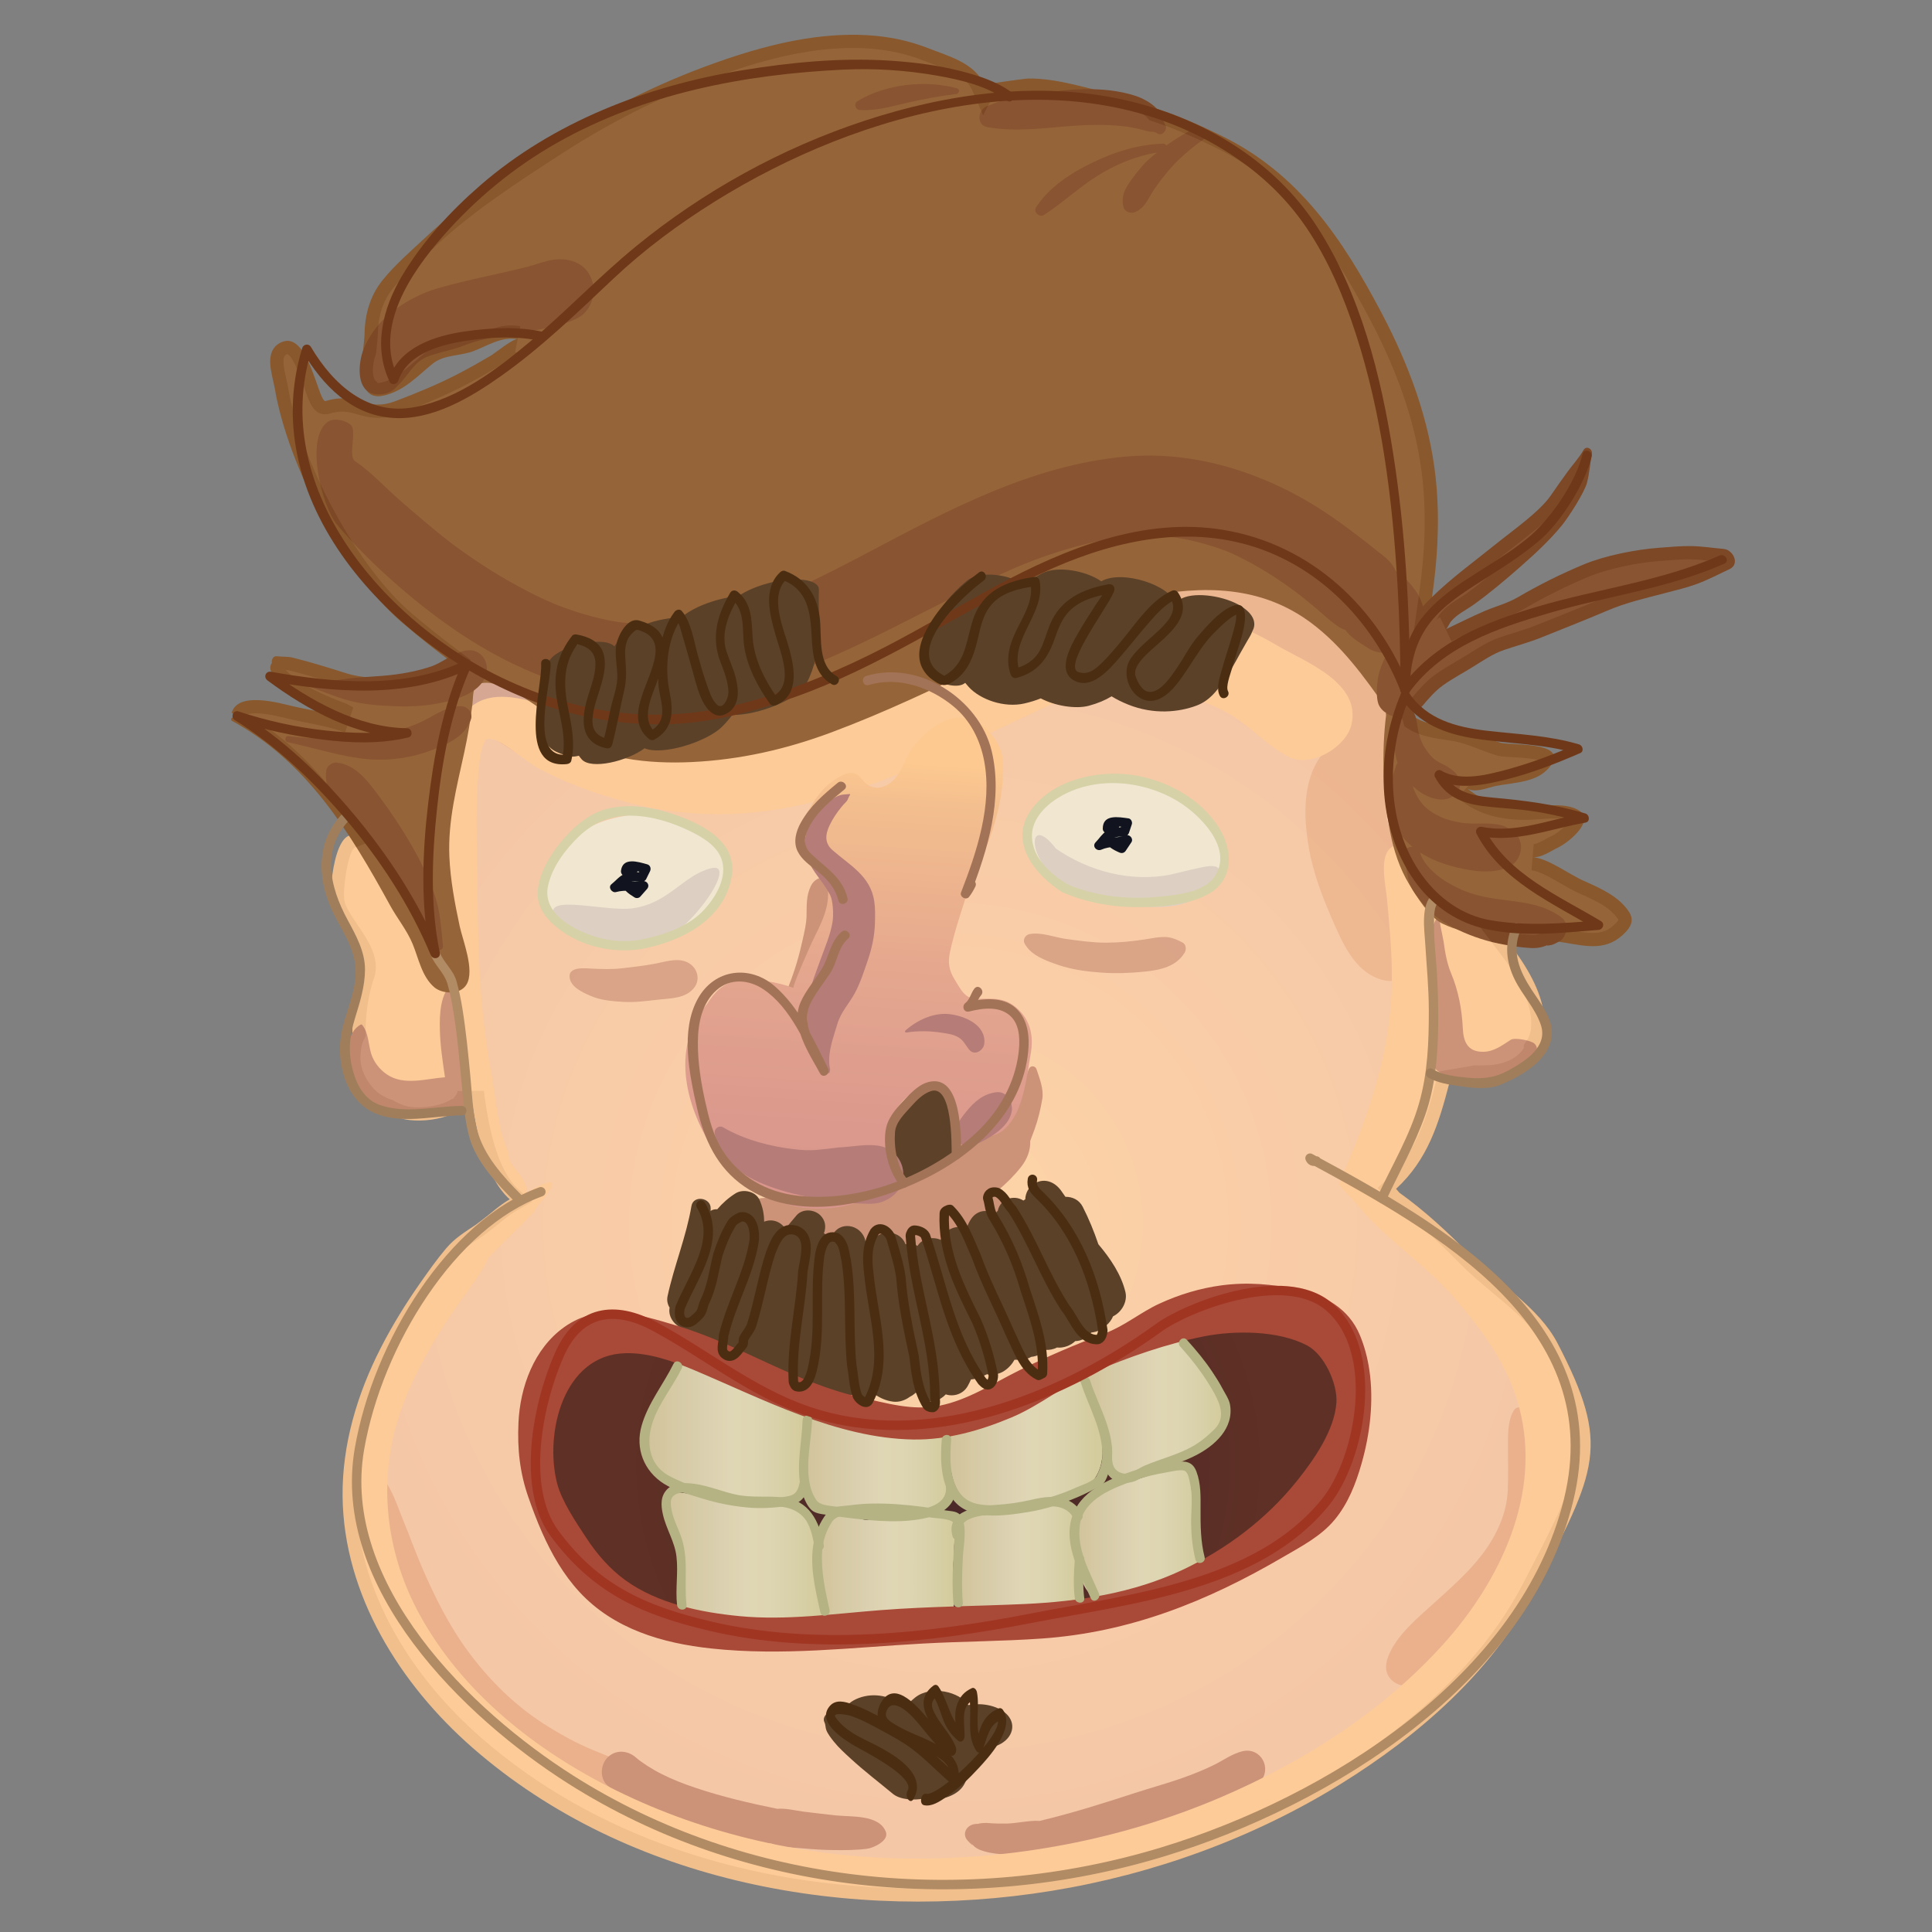 <?xml version="1.0" encoding="utf-8"?>
<!-- Generator: Adobe Illustrator 16.0.0, SVG Export Plug-In . SVG Version: 6.00 Build 0)  -->
<!DOCTYPE svg PUBLIC "-//W3C//DTD SVG 1.1//EN" "http://www.w3.org/Graphics/SVG/1.1/DTD/svg11.dtd">
<svg version="1.1" xmlns="http://www.w3.org/2000/svg" xmlns:xlink="http://www.w3.org/1999/xlink" x="0px" y="0px" width="1024px"
	 height="1024px" viewBox="0 0 1024 1024" enable-background="new 0 0 1024 1024" xml:space="preserve">
<rect x="0" y="0" width="1024" height="1024" fill="#808080" stroke="none"/>
<g id="Layer_9">
</g>
<g id="Layer_8">
</g>
<g id="Layer_7">
</g>
<g id="Layer_6">
</g>
<g id="Layer_5">
</g>
<g id="Layer_4">
</g>
<g id="Layer_3">
	<g id="FakeSmile_2_">
		<path fill="#FFFFFF" d="M486.801,1000.897c-90.551,0-172.84-28.337-231.707-79.792c-41.856-36.587-66.104-83.309-66.524-128.186
			c-0.229-24.249,6.306-49.552,19.418-75.207c5.664-11.081,12.571-22.444,20.528-33.774c4.222-6.011,8.589-12.227,13.316-17.79
			c3.402-4.004,7.413-6.657,12.059-9.729c0.654-0.433,2.131-1.416,2.131-1.416l3.176-2.371c1.702-1.269,3.415-2.663,5.072-4.011
			c3.07-2.5,6.245-5.084,9.385-6.897l8.32-4.808l-7.127-6.445c-11.826-10.696-16.168-34.977-18.405-52.31l-13.9,0.127
			c-0.1,0.902-0.46,1.702-1.135,2.516l-0.702,0.847l-0.21,0.524c-0.086,0.039-0.195,0.084-0.335,0.134l-0.69,0.247l-0.624,0.384
			c-3.981,2.452-10.51,3.975-17.037,3.975c-2.775,0-5.358-0.298-7.087-0.818c-2.007-0.605-3.924-1.453-5.696-2.521l-0.662-0.398
			l-0.733-0.244c-4.148-1.385-7.366-3.414-9.836-6.205c-3.161-3.572-6.899-9.336-6.752-16.506c0.105-5.152,1.057-7.874,1.837-9.251
			l0.935-1.648l-0.025-1.896c-0.135-10.202,1.585-21.11,4.72-29.929l0.138-0.389l0.092-0.401c2.203-9.672-3.897-18.654-9.279-26.579
			c-3.066-4.514-6.237-9.183-6.909-12.636c-1.069-5.502,1.682-24.92,5.157-28.131l7.909-2.977l-4.807-7.313
			c-18.314-27.862-37.424-47.222-59.771-60.465c1.502-0.496,3.653-0.55,4.509-0.55c5.438,0,12.103,1.628,16.085,2.6
			c0.731,0.179,1.392,0.34,1.964,0.473c3.043,0.708,6.165,1.33,9.185,1.932c6.234,1.243,12.681,2.528,18.321,4.565l0.776,0.28
			l1.111,0.123l4.226-13.061c-0.73-0.409-1.466-0.81-2.201-1.21l-1.378-0.752l-0.474-0.176c-9.659-3.6-17.046-7.058-23.247-10.883
			c-3.681-2.272-6.86-4.953-8.527-6.842c0.832,0.045,1.57,0.123,2.285,0.303c9.387,2.359,19.155,5.403,27.574,8.071
			c3.454,1.095,7.145,1.859,11.282,2.337l0.644,0.075c0,0,2.78-0.189,3.849-0.259c3.788-0.248,7.706-0.505,11.632-0.968
			c8.134-0.96,15.652-2.602,22.346-4.877c2.996-1.019,5.745-2.598,8.404-4.125l10.202-5.822l-8.505-6.4
			c-7.818-5.884-15.573-12.099-23.048-18.474c-28.539-24.341-58.533-79.374-65.496-120.174c-0.248-1.453-0.589-2.944-0.949-4.522
			c-1.934-8.47-1.862-11.379,0.304-12.453c0.193-0.096,0.323-0.139,0.394-0.158c3.156,1.232,7.575,13.855,9.035,18.027
			c2.825,8.072,4.867,13.904,11.106,13.904h0.004c0.745,0,1.486-0.11,2.201-0.326c2.457-0.744,4.658-1.105,6.729-1.105
			c2.814,0,5.182,0.664,7.923,1.432c3.112,0.872,6.641,1.861,10.986,1.861c3.828,0,7.726-0.771,11.916-2.355
			c9.479-3.584,21.931-8.518,34.194-14.9c5.417-2.819,11.062-5.97,17.256-9.633c0.957-0.565,2.098-1.396,4.031-2.813
			c1.882-1.38,6.288-4.612,7.739-5.153c-0.012,0.004-0.506,0.183-1.306,0.183c-0.379,0-0.766-0.04-1.149-0.118l2.787-13.72
			c-1.541-0.313-3.136-0.472-4.74-0.472c-6.627,0-12.486,2.646-17.657,4.98c-1.681,0.759-3.269,1.476-4.783,2.06
			c-2.081,0.802-4.606,1.236-7.28,1.695c-5.287,0.908-11.279,1.938-16.498,6.2c-1.673,1.366-3.287,2.765-4.848,4.118
			c-6.047,5.241-11.269,9.768-18.14,11.315c-0.663,0.15-1.112,0.181-1.372,0.181c-0.152,0-0.258-0.011-0.322-0.021
			c-0.011-0.014-0.54-0.789-0.54-0.789l-0.672-0.588c-1.334-1.166-1.823-6.334-0.481-11.507c0.129-0.498,0.313-1.073,0.58-1.811
			l0.293-0.812l0.088-0.858c0.09-0.882,0.183-1.739,0.271-2.559c0.283-2.624,0.527-4.889,0.56-6.716
			c0.174-10,2.795-18.003,8.013-24.466c5.097-6.314,11.498-12.192,17.689-17.876c1.634-1.501,3.261-2.995,4.861-4.492
			c19.98-18.695,43.839-34.128,66.911-49.054l0.813-0.526c28.451-18.407,57.644-32.539,89.244-43.203
			c24.877-8.395,45.295-12.305,64.258-12.305c2.475,0,4.95,0.07,7.359,0.209c10.679,0.614,20.793,2.777,30.063,6.429
			c1.555,0.613,3.172,1.212,4.817,1.821c8.766,3.244,17.829,6.598,20.978,13.799l5.853,13.389l5.156-9.872
			c5.619-0.858,16.921-2.464,18.943-2.593l0.563-0.003c7.483,0,15.013,1.481,20.736,2.771c3.415,0.77,6.971,1.645,10.873,2.675
			l0.8,0.211l0.827,0.019c7.9,0.181,14.674,1.218,20.708,3.172c2.991,0.969,6.442,2.978,8.122,4.716
			c0.055,0.065,0.111,0.13,0.17,0.195l1.231,1.365l4.297,1.436c9.123,3.067,19.051,7.292,31.246,13.292
			c37.541,18.473,59.658,49.61,81.316,90.68c15.93,30.21,25.073,58.104,27.952,85.277c1.47,13.883,1.479,28.392,0.027,44.354
			c-0.45,4.954-1.084,10.267-1.994,16.72l-2.872,20.368l14.7-14.388c7.405-7.249,15.875-13.885,24.064-20.303
			c3.202-2.509,6.514-5.104,9.741-7.717c1.686-1.366,3.716-2.935,5.865-4.596c7.899-6.105,17.623-13.62,23.122-20.839
			c-1.594,2.429-3.119,4.589-4.22,5.938c-5.89,7.218-12.759,13.68-21.26,21.161c-6.373,5.61-14.861,12.899-24.023,19.534
			c-1.109,0.804-2.351,1.579-3.664,2.398c-3.264,2.036-6.962,4.344-9.953,7.974c-0.688,0.835-1.191,1.764-1.677,2.662
			c-0.182,0.336-0.486,0.9-0.613,1.085c0.025-0.038,0.648-0.934,2.028-1.584l5.996,12.651l0.255-0.121
			c1.965-0.931,3.938-1.882,5.909-2.834c4.542-2.192,9.239-4.459,13.881-6.464c1.983-0.857,4.061-1.611,6.259-2.41
			c4.137-1.501,8.413-3.054,12.547-5.478c10.809-6.333,22.274-12.038,34.076-16.954c9.462-3.941,24.887-7.336,37.51-8.255
			c1.132-0.083,2.263-0.171,3.395-0.26c4.189-0.328,8.146-0.638,12.097-0.638c0.36,0,0.721,0.002,1.08,0.008
			c3.442,0.053,6.943,0.444,10.651,0.857c0.695,0.078,1.399,0.156,2.109,0.233c-0.216,0.104-0.432,0.209-0.648,0.313
			c-3.937,1.905-7.655,3.705-11.48,5.102c-4.112,1.504-8.385,2.605-12.908,3.771c-1.032,0.266-2.064,0.532-3.096,0.804
			c-1.842,0.484-3.64,0.944-5.404,1.396c-8.961,2.296-17.425,4.465-26.729,8.441c-8.314,3.555-16.882,6.974-25.167,10.281
			c-3.158,1.261-6.318,2.522-9.475,3.794c-3.831,1.543-7.743,2.765-11.886,4.058c-2.393,0.747-4.867,1.52-7.339,2.364
			c-5.796,1.979-10.699,5.075-15.44,8.069c-0.905,0.572-1.81,1.143-2.718,1.704c-1.674,1.034-3.36,2.023-5.146,3.071
			c-3.544,2.079-7.209,4.229-10.728,6.73c-4.879,3.47-8.463,7.655-11.929,11.702l-0.479,0.559c-0.546,0.637-1.474,1.345-2.546,1.944
			l-6.225,3.474l3.586,6.16c0.061,0.104,0.22,0.415,0.392,1.062l0.702,2.64l2.304,1.467c5.954,3.789,14.551,5.019,20.827,5.918
			c1.568,0.224,3.049,0.436,3.865,0.614c4.121,0.899,8.162,2.438,12.439,4.066c2.986,1.137,6.073,2.313,9.296,3.303
			c1.903,0.584,4.273,0.738,8.646,0.981c2.936,0.163,9.694,0.539,13.522,1.483c-3.365,3.602-9.173,4.69-17.249,5.842
			c-2.11,0.301-4.293,0.612-6.397,1.015c-1.21,0.232-2.484,0.594-3.834,0.977c-2.014,0.571-4.519,1.282-6.112,1.282
			c-0.294,0-0.424-0.027-0.428-0.028c0.099,0.022,0.431,0.146,0.773,0.457l-9.399,10.376c8.646,7.833,20.497,11.804,35.225,11.804
			c2.142,0,4.396-0.083,6.699-0.245l1.469-0.107c2.547-0.188,5.181-0.382,7.788-0.382c3.561,0,6.331,0.391,8.257,1.163
			c-1.603,2.463-6.177,6.446-9.415,7.996c-1.138,0.544-2.253,1.157-3.332,1.749c-2.138,1.173-4.798,2.634-6.294,2.634
			c-0.046,0-0.091-0.001-0.136-0.005l-1.167,13.951c3.99,0.334,10.357,4.019,15.474,6.979c3.289,1.903,6.396,3.701,9.347,5.007
			l0.324,0.144c8.172,3.618,16.622,7.359,20.784,13.931c0.054,0.084,0.091,0.151,0.115,0.201c-0.098,0.234-0.388,0.744-1.053,1.462
			c-3.606,3.897-7.222,5.487-12.479,5.487c-3.451,0-7.385-0.676-11.55-1.393c-0.825-0.142-1.659-0.285-2.5-0.426
			c-0.623-0.104-1.243-0.197-1.863-0.29l-3.245-0.504l-1.962,0.94c-0.363,0.174-0.755,0.375-1.159,0.585
			c-0.379,0.196-0.992,0.514-1.288,0.632c-0.545,0.11-0.871,0.158-0.944,0.167c0.155-0.018,0.294-0.018,0.402-0.018
			c0.002,0,0.003,0,0.003,0c3.147,0-2.461,0.179-2.461,0.179c-1.849,0.821-3.292,1.14-5.147,1.14c-0.256,0-0.516-0.006-0.782-0.018
			c-3.476-0.15-7.065-0.677-9.805-1.119l-17.319-2.794l10.64,13.95c11.551,15.145,17.021,28.237,16.259,38.91
			c-0.208,2.908-1.073,5.398-2.645,7.612l-1.25,1.761l-0.033,1.756c-0.104,0.205-0.352,0.624-0.886,1.302
			c-3.699,4.689-10.489,7.52-18.631,7.764c-1.328,0.04-2.669,0.064-4.015,0.064c-0.651,0-1.304-0.006-1.956-0.019l-0.737-0.014
			l-0.724,0.14c-3.071,0.592-6.045,1.085-8.92,1.563c-1.677,0.278-3.277,0.544-4.776,0.81l-4.419,0.782l-1.134,4.342
			c-5.559,21.279-11.018,38.67-26.206,52.674l-5.015,4.624l4.492,5.133c0.312,0.356,2.297,2.657,2.297,2.657l0.673,0.48
			c11.375,8.121,22.899,18.271,36.269,31.943c5.351,5.473,11.451,10.56,17.351,15.479c11.351,9.465,22.071,18.404,28.024,29.847
			c26.153,50.272,20.662,60.904-9.814,119.905l-2.096,4.058c-19.288,37.374-53.166,71.233-100.691,100.638
			c-44.614,27.605-96.627,46.816-150.417,55.557C533.353,999.01,509.98,1000.897,486.801,1000.897z"/>
		<g opacity="0.9">
			<g opacity="0.8">
				<path fill="#C6876A" d="M753.953,476.63c-2.349-3.842-4.524-7.786-6.604-11.779c-2.313-4.443-4.505-8.967-6.563-13.534
					c-0.268-0.595-0.521-1.196-0.777-1.796c-0.043-0.109-0.084-0.211-0.12-0.304c-1.013-2.604-1.917-5.247-2.768-7.907
					c-1.505-4.718-2.799-9.551-3.709-14.419c-0.04-0.213-0.084-0.485-0.129-0.773c-0.033-0.446-0.063-0.896-0.094-1.343
					c-0.096-1.479-0.094-2.963-0.031-4.443c0.177-1.151,0.726-6.22,0.707-6.879c0.487-2.375,1.089-4.676,1.354-7.198
					c-0.614,5.87,0.257-0.021,0.521-1.462c1.046-5.667,0.33-12.729-5.729-15.586c-15.893-7.492-30.947,8.36-35.398,22.307
					c-3.908,12.244-3.022,26.18-0.756,38.618c2.283,12.521,6.77,24.555,11.828,36.187c5.493,12.632,12.063,28.719,26.38,32.844
					c5.894,1.697,12.508,0.705,17.785-2.342c7.815-4.513,10.665-11.689,11.722-20.172
					C762.526,488.981,757.677,482.718,753.953,476.63z"/>
				<g>
					<path fill="#C6876A" d="M751.166,388.869c-8.393-61-62.705-97.394-124.922-93.537c-83.467-3.594-160.292,53.942-240.242,70.42
						c-37.785,7.787-74.828,14.667-111.933,0.824c-6.077-2.268-13.065-5.773-19.643-6.444c-16.617-1.689-2.805,23.544,2.326,27.452
						c9.639,7.34,27.468,19.032,39.227,20.995c78.058,11.355,143.204-2.96,214.287-37.67
						c38.747-18.923,86.129-39.996,125.971-34.339c31.281,4.438,61.386,27.271,77.662,53.813
						c8.019,13.083,0.962,27.955,6.359,39.745C732.655,457.204,752.845,401.066,751.166,388.869
						C749.46,376.462,752.311,397.183,751.166,388.869z"/>
					<path fill="#C6876A" d="M296.072,408.596c-0.029-0.006-0.062-0.011-0.093-0.017c-0.046-0.007-0.092-0.012-0.139-0.019
						C295.925,408.573,295.996,408.583,296.072,408.596z"/>
					<path fill="#C6876A" d="M296.072,408.596C298.033,408.919,299.467,409.093,296.072,408.596L296.072,408.596z"/>
				</g>
				<path fill="#C6876A" d="M386.784,599.62c-0.063,0-0.063,0.101,0,0.101C386.849,599.721,386.85,599.62,386.784,599.62z"/>
			</g>
			<g>
				<path fill="#C6876A" d="M339.956,941.366c-6.931-7.086-16.947-10.141-25.886-13.894c-8.98-3.77-17.56-8.509-25.751-13.757
					c-15.559-9.971-28.772-23.055-39.781-37.847c-10.267-13.794-18.107-29.394-24.869-45.147
					c-3.446-8.031-6.395-16.258-9.727-24.335c-3.119-7.559-5.756-16.468-10.921-22.913c-1.127-1.406-3.302-0.336-3.427,1.256
					c-0.65,8.251,2.329,17.348,4.375,25.261c2.328,9.003,5.45,17.771,8.681,26.485c6.399,17.26,14.425,33.904,24.773,49.153
					c11.362,16.744,24.843,31.453,41.564,42.95c8.821,6.063,18.298,11.113,28.021,15.563c9.271,4.244,19.698,8.664,30.063,6.413
					C341.116,949.675,342.932,944.41,339.956,941.366z"/>
				<path fill="#C6876A" d="M813.967,768.533c-1.054-6.931-2.063-15.233-6.13-21.134c-1.4-2.032-4.294-1.961-5.547,0.19
					c-3.304,5.67-3.026,13.238-3.037,19.597c-0.014,7.635,0.222,15.226-0.111,22.861c-0.541,12.424-6.23,24.258-13.716,34.021
					c-7.232,9.438-16.206,17.295-24.982,25.236c-8.915,8.065-20.511,17.559-24.76,28.91c-1.657,4.43-1.622,8.982,2.123,12.451
					c4.353,4.029,10.536,3.296,14.644-0.57c4.268-4.019,8.152-9.816,12.382-14.846c4.017-4.774,8.347-9.28,12.667-13.776
					c8.812-9.164,17.511-18.232,24.733-28.737c8.045-11.701,13.135-25.473,13.71-39.672
					C816.275,784.874,815.194,776.616,813.967,768.533z"/>
			</g>
			<radialGradient id="SVGID_14_" cx="503.598" cy="648.614" r="326.839" gradientUnits="userSpaceOnUse">
				<stop  offset="0" style="stop-color:#FDC384"/>
				<stop  offset="1" style="stop-color:#F0B184"/>
			</radialGradient>
			<path opacity="0.8" fill="url(#SVGID_14_)" d="M798.274,725.677c-6.424-12.724-14.59-24.689-23.672-35.646
				c-4.752-5.733-53.619-53.236-54.405-66.664c-0.065-1.116,6.953-5.514,8.002-6.607c3.506-3.66,6.393-7.915,8.819-12.352
				c9.205-16.815,12.107-38.62,15.754-57.221c3.389-17.284,4.409-34.691,2.227-52.198c-2.061-16.503-5.407-32.838-8.843-49.101
				c-1.989-9.423-4.7-18.72-6.181-28.247c-1.521-9.795-1.439-19.71-1.196-29.593c0.278-11.368-2.629-22.626-7.39-32.901
				c-3.449-7.446-8.172-14.202-14.178-19.813c-14.103-13.172-33.328-19.478-51.765-23.714c-25.656-5.896-50.604-9.247-76.706-4.088
				c-6.905,1.365-13.854,2.94-20.627,4.871c-26.059,7.427-50.577,19.927-74.077,33.207c-13.22,7.471-26.257,15.26-39.438,22.795
				c-27.658,15.811-61.08,25.208-92.782,27.382c-9.401,0.646-19.854,1.542-29.224,0.353c-13.152-1.669-24.86-7.514-37.312-11.615
				c-10.277-3.385-19.855-5.855-30.759-5.062c-4.729,0.346-10.712,8.91-12.305,12.709c-3.348,7.982-2.749,17.448-2.42,25.895
				c1.961,50.329-3.006,102.313,7.627,151.867c2.782,12.968,2.809,24.045,7.692,36.398c0.099,0.38,1.571,5.962,1.669,6.342
				c1.015,2.666,16.313,27.441,16.212,27.527c-0.221,0.188-0.442,0.376-0.66,0.575c-10.834,9.91-23.6,18.604-33.615,29.285
				c-18.485,19.719-34.541,48.711-44.322,73.741c-11.808,30.218-13.822,62.712-2.113,93.28
				c6.499,16.969,16.342,32.348,26.143,47.554c-0.249-0.159-0.51-0.294-0.782-0.407c10.347,16.057,23.915,22.943,39.335,33.178
				c9.772,6.484,19.648,12.818,29.714,18.841c20.411,12.213,41.617,23.135,63.776,31.826c46.553,18.259,95.992,25.27,145.837,24.027
				c40.923-1.019,81.53-1.942,119.984-17.619c13.475-5.493,25.765-13.322,38.431-20.391c12.538-6.995,26.186-11.442,38.734-18.295
				c23.787-12.99,46.809-36.05,62.178-58.149c17.969-25.837,40.918-46.781,45.898-79.456
				C815.437,772.596,809.531,747.973,798.274,725.677z"/>
			<g opacity="0.7">
				<path fill="#C6876A" d="M626.783,499.563c-2.387-1.291-5.528-2.663-8.27-2.87c-3.895-0.296-7.945,0.637-11.771,1.223
					c-6.791,1.037-13.588,1.714-20.457,1.722c-7.098,0.004-14.034-0.983-21.046-1.933c-6.332-0.854-13.226-3.811-19.604-2.604
					c-2.196,0.414-3.677,3.022-2.55,5.073c3.481,6.329,11.444,9.064,17.911,11.294c7.248,2.498,15.061,3.481,22.681,4.028
					c7.767,0.558,15.653,0.259,23.395-0.558c7.996-0.847,16.334-2.631,20.795-9.968
					C628.894,503.283,628.709,500.606,626.783,499.563z"/>
				<path fill="#C6876A" d="M366.213,511.238c-5.576-4.376-12.994-1.56-19.265-0.404c-5.698,1.052-11.397,1.71-17.146,2.373
					c-5.41,0.627-10.824,0.459-16.248,0.182c-3.206-0.163-12.008-1.201-11.672,4.299c0.333,5.465,7.033,8.341,11.231,10.18
					c5.248,2.3,11.535,2.8,17.187,3.142c5.99,0.362,12.197-0.451,18.147-1.136c6.873-0.791,15.322-0.485,19.771-6.766
					C370.971,519.227,369.764,514.024,366.213,511.238z"/>
			</g>
			<path fill="#C6876A" d="M426.51,526.963c0.135-0.233,0.278-0.464,0.419-0.694c0.03-0.063,0.063-0.118,0.092-0.183
				c0.226-0.519,0.464-1.026,0.709-1.528c-0.093,0.272-0.17,0.556-0.257,0.833c0.212-0.33,0.425-0.66,0.648-0.988
				c0.508-0.747,1.103-1.316,1.744-1.741c0.844-1.669,1.808-3.274,2.815-4.885c0.375-0.736,0.774-1.459,1.198-2.166
				c-0.455,0.292-0.89,0.615-1.297,0.974c3.238-4.575,6.853-8.89,9.793-13.797c5.158-8.613,10.376-24.136,3.878-33.146
				c-3.839-5.321-13.125-7.12-16.528,0.043c-2.491,5.246-2.119,10.253-2.243,15.879c-0.088,3.983-1.062,7.966-1.905,11.843
				c-1.873,8.607-4.199,16.856-7.501,25.005C416.14,527.19,423.712,530.668,426.51,526.963z"/>
			<g id="Eyes_7_">
				<g>
					<path fill="#EFE4CC" d="M648.625,455.297c1.76-7.931-2.275-17.813-10.892-24.787c-8.963-7.261-20.096-13.413-33.338-15.486
						c-5.135-0.805-10.002-1.147-14.626-1.054c-1.343-0.072-2.677-0.111-3.991-0.111c-13.969,0.006-24.054,4.76-30.008,11.732
						c-5.299,4.548-9.192,10.42-9.663,16.247c-0.134,1.679-0.194,3.614-0.105,5.41c0.021,0.174,0.043,0.35,0.063,0.521
						c0.156-4.813,0.154-4.475-0.012,1.016c0.086,2.343,0.962,4.793,2.198,7.104c2.59,4.829,7.334,9.063,12.694,12.824
						c7.493,5.256,18.702,9.212,28.518,10.646c13.669,1.996,25.27,1.457,37.007-1.938c11.29-3.266,17.688-10.634,20.969-18.521
						c0.04-0.095,0.062-0.191,0.102-0.287C648.01,457.517,648.379,456.404,648.625,455.297z"/>
					<path fill="#DACABC" d="M632.444,476.701c-3.5,2.094,24.678-18.313,8.707-17.676c-3.324,0.136-17.395,3.769-20.445,4.448
						c-21.516,4.394-44.075-1.949-61.004-13.67c-16.677-21.72-16.383,11.675,11.187,23.083
						C586.123,479.19,618.948,484.804,632.444,476.701C635.674,474.771,632.342,476.768,632.444,476.701z"/>
				</g>
				<g>
					<path fill="#EFE4CC" d="M383.161,453.807c-1.001-2.491-2.427-5.153-4.513-7.322c-3.471-3.607-8.018-7.129-13.861-9.311
						c-1.444-0.697-2.912-1.368-4.325-1.96c-6.568-2.752-16.65-4.459-25.292-3.359c-14.729,1.874-24.991,6.3-34.551,14.353
						c-3.436,2.895-6.022,6.151-8.001,9.522c-1.422,1.854-2.55,3.723-3.243,5.482c-0.947,2.403-1.459,4.627-1.602,6.759
						c-2.209,10.217,3.168,21.334,14.246,27.413c8.088,4.438,16.6,6.469,28.07,6.703c11.775,0.24,23.035-4.771,32.417-9.601
						c8.501-4.375,13.597-10.852,17.956-16.848c4.105-5.647,4.26-12.082,3.479-17.678c-0.092-0.655-0.205-1.637-0.259-1.893
						C383.599,455.286,383.445,454.517,383.161,453.807z"/>
					<path fill="#DACABC" d="M376.816,460.187c-14.643,3.673-22.249,18.491-41.363,21.213c-15.547,2.216-53.917-9.789-38.849,7.961
						c8.946,10.534,33.667,15.579,53.515,9.206C366.305,493.37,391.771,456.432,376.816,460.187
						C371.98,461.4,383.896,458.409,376.816,460.187z"/>
				</g>
			</g>
			<g>
				<path fill="#C6876A" d="M781.018,515.351c-0.382-6.809,0.09-13.967-3.53-19.997c-3.839-6.393-14.511-8.67-19.917-3.251
					c0,0.003-0.001,0.006-0.001,0.008c0.126,0.253,0.204,0.548,0.208,0.895c0.111,9.401-0.052,18.806-0.523,28.194
					c0.253,1.71,0.468,3.387,0.572,4.992c0.233,3.537,0.514,7.138,0.545,10.727c3.058,8.778,8.533,17.113,13.32,24.697
					c0.33,0.524,1.125,0.438,1.302-0.172c2.865-9.844,5.729-19.479,7.266-29.699C781.055,526.449,781.317,520.698,781.018,515.351z"
					/>
				<path fill="#C6876A" d="M243.592,556.641c-1.298-9.153-0.853-18.852-4.438-27.448c-2.594-6.219-12.84-4.301-14.074,1.854
					c-1.819,9.056,1.105,18.809,3,27.698c1.071,5.035,2.646,10.108,4.707,14.948c-3.291,0.215-6.655,1.238-9.881,1.587
					c-4.523,0.49-9.149,0.771-13.696,0.526c-9.027-0.481-17.54-4.282-22.317-12.156c-0.697-1.148-2.656-0.43-2.235,0.916
					c3.187,10.18,8.746,18.907,18.924,23.217c10.529,4.459,25.581,6.77,36.358,2.202c2.166-0.918,3.548-3.121,4.079-5.472
					c0.491-0.569,0.82-1.322,0.871-2.235C245.362,573.809,244.783,565.043,243.592,556.641z"/>
			</g>
			<g>
				<path fill="#C6876A" d="M658.76,928.148c-5.421,1.176-10.396,4.894-15.368,7.322c-5.126,2.505-10.404,4.634-15.768,6.57
					c-8.69,3.138-17.632,5.514-26.413,8.384c-16.593,5.423-33.198,10.643-50.186,14.703c-5.706-0.378-11.956,1.315-17.612,1.408
					c-3.132,0.052-6.291-0.002-9.411-0.27c-1.737-0.147-3.31-0.03-5.042,0.236c-0.15,0.06-0.266,0.105-0.396,0.157
					c-0.628-0.001-1.252,0.044-1.873,0.141c-4.395,0.505-7.106,5.225-3.74,8.838c0.584,0.627,3.957,4.145,1.651,1.039
					c1.203,1.62,2.521,2.819,4.38,3.609c3.678,1.563,7.798,2.124,11.759,2.502c3.764,0.359,7.634,0.128,11.396-0.117
					c3.952-0.259,8.241-0.341,11.925-1.9c17.659-2.08,34.641-7.354,51.675-12.324c9.431-2.751,18.993-4.995,28.33-8.068
					c5.953-1.959,11.789-4.274,17.549-6.736c5.485-2.346,12.256-4.809,16.309-9.3C674.316,937.259,668.312,926.076,658.76,928.148z"
					/>
				<path fill="#C6876A" d="M469.51,970.896c-3.63-9.328-18.639-7.798-26.756-8.725c-5.525-0.632-11.058-1.213-16.573-1.928
					c-4.858-0.631-9.531-1.907-14.195-1.537c-14.458-2.94-29.056-6.325-43.047-11.028c-6.688-2.248-12.108-4.336-18.118-7.343
					c-5.364-2.687-10.751-6.18-13.813-8.855c-4.33-3.785-10.647-4.297-14.939-0.021c-3.859,3.843-4.369,11.161-0.021,14.94
					c23.32,20.276,56.887,27.524,86.884,30.787c4.811,1.971,10.404,1.943,15.657,2.416c5.958,0.536,11.927,0.95,17.908,0.988
					c5.729,0.036,11.464,0.027,17.148-0.717C462.853,979.453,471.364,975.661,469.51,970.896z"/>
			</g>
			<path fill="#FDC58D" d="M825.498,711.898c-9.981-19.185-31.513-31.578-46.58-46.988c-11.498-11.759-23.771-23.154-37.206-32.747
				c-0.593-0.682-1.175-1.371-1.77-2.051c16.847-15.533,22.595-34.465,28.233-56.052c17.391-3.08,48.689-6.14,50.335-29.132
				c1.817-25.436-24.467-52.728-40.48-69.46c-5.526-5.776-33.598-37.717-42.489-24.361c-4.036,6.063-0.969,19.1-0.372,25.67
				c1.292,14.271,2.668,28.512,2.536,42.86c-0.35,38.513-12.814,73.18-28.178,107.989c2.965,3.4,6.029,6.728,9.113,10.041
				c0.011,0.014,0.019,0.029,0.029,0.043c3.601,4.474,7.559,8.622,11.701,12.604c0.249,0.273,0.504,0.543,0.752,0.817
				c0.012-0.018,0.025-0.034,0.038-0.051c13.186,12.53,28.194,23.417,40.035,37.253c15.329,17.914,28.005,34.97,34.032,57.773
				c12.112,45.832-10.267,92.12-40.291,125.4c-32.102,35.581-74.282,62.517-118.437,81.324
				c-52.131,22.205-109.405,32.971-165.986,32.231c-53.006-0.692-106.188-12.58-153.623-35.941
				c-42.673-21.016-81.78-51.783-104.601-93.563c-16.555-30.308-21.897-65.988-12.268-100.096
				c4.939-17.496,13.341-33.742,22.875-49.143c4.885-7.891,10.193-15.517,15.674-23.004c3.993-5.455,7.526-10.727,10.235-16.508
				c3.079-3.33,6.222-6.581,9.531-9.769c4.993-4.809,10.033-9.586,14.668-14.757c0.251-0.28,0.681-1.072,1.124-2.096
				c8.908-10.417,15.26-19.81-4.883-8.16c-0.271-9.473-10.837-14.063-9.582-20.91c-6.02-12.019-6.745-29.091-9.227-42.158
				c-6.864-36.176-7.203-71.912-7.485-108.63c-0.051-6.386-2.326-72.425,6.586-68.513c4.929-1.12,19.088,11.901,26.186,15.666
				c14.421,7.647,29.896,13.205,45.627,17.467c81.731,22.144,149.096-15.846,220.477-49.174
				c23.013-10.745,44.318-13.247,69.177-8.307c11.408,2.268,22.285,5.799,32.224,11.956c10.368,6.423,18.866,16.168,29.744,21.688
				c12.015,6.097,30.491-5.178,33.298-16.938c5.359-22.468-24.553-33.319-39.439-42.084
				c-73.354-43.191-130.489-10.851-199.013,22.668c-51.932,25.402-104.064,33.621-160.176,18.536
				c-29.252-7.865-67.655-31.624-77.967,9.563c-9.717,38.81-1.688,86.674,3.031,125.868c-4.788-9.652-15.453-19.404-22.299-28.712
				c-9.668-13.147-16.456-28.486-25.604-41.156c-16.068-22.256-20.762,21.573-19.128,29.974
				c2.244,11.532,18.875,24.732,16.234,36.323c-8.669,24.389-9.135,68.629,20.791,77.646c10.355,3.119,35.275,0.066,36.797-13.741
				c2.877,22.291,8.077,45.232,20.652,56.605c-5.444,3.146-10.404,7.829-15.14,11.358c-1.011,0.754-2.021,1.51-3.031,2.264
				c-5.673,3.792-10.908,6.945-15.483,12.33c-4.928,5.799-9.337,12.073-13.711,18.3c-7.767,11.059-14.881,22.577-21.032,34.612
				c-12.376,24.213-20.442,51.106-20.186,78.458c0.49,52.271,30.595,99.893,68.918,133.391
				c82.667,72.258,200.958,93.035,306.905,75.819c53.74-8.732,106.637-27.84,152.978-56.513
				c41.395-25.611,80.613-59.561,103.229-103.381C846.355,778.832,853.942,766.575,825.498,711.898z M245.105,537.187
				c0.627,4.53,1.146,9.886,1.688,15.726C245.071,547.444,243.396,542.157,245.105,537.187z M248.195,571.379
				c0.112-0.29,0.207-0.579,0.303-0.869c0.087,0.812,0.177,1.624,0.27,2.439C248.602,572.437,248.416,571.913,248.195,571.379z"/>
			<g>
				<path fill="#C6876A" d="M244.391,563.277c-0.081-1.181-0.025-3.191-0.143-4.354c-0.491-4.877-1.073-9.029-0.583-13.922
					c0.752-7.51-1.749-15.898-1.067-23.351c-0.104-0.13-0.193-0.27-0.302-0.396c-0.702-0.821-1.938-0.604-2.657,0.02
					c-6.432,5.577-6.681,16.574-6.504,24.418c0.193,8.564,1.49,16.897,2.72,25.286c-10.014,0.719-21.671,4.63-30.725-1.463
					c-3.862-2.6-7.024-6.607-8.396-11.026c-1.573-5.065-1.305-11.053-4.826-15.33c-0.173-0.211-0.513-0.214-0.732-0.094
					c-5.844,3.176-7.009,11.029-7.132,17.014c-0.164,8.021,3.309,15.412,8.509,21.288c5.991,6.769,14.386,9.366,23.096,10.378
					c7.438,0.865,18.474-0.527,25.768-2.494c9.28-2.502,5.078-10.068,3.575-16.917C244.299,569.187,244.612,566.526,244.391,563.277
					z"/>
				<path fill="#C6876A" d="M800.798,551.08c-4.74,3.004-8.818,6.239-14.433,6.389c-9.19,0.248-10.756-6.414-11.046-12.469
					c-0.48-10.005-2.366-19.942-6.127-28.927c-2.272-5.43-3.29-11.261-4.056-17.067c-0.324-2.455-3.248-13.395-1.837-15.327
					c-7.568,10.361-6.272,24.157-5.293,36.199c0.592,7.274,1.252,14.541,1.775,21.822c0.489,6.819-0.02,13.418-0.28,20.216
					c-0.271,7.095,7.255,8.014,12.819,8.939c5.22,0.869,10.694,0.924,15.973,0.766c8.851-0.266,18.226-3.21,23.917-10.426
					c1.899-2.409,3.696-5.595,1.052-8.083C811.471,551.427,802.795,549.814,800.798,551.08z"/>
			</g>
			<g>
				<path fill="#8A5322" d="M863.582,483.593c-5.365-8.471-15.386-12.831-24.189-16.729c-7.762-3.436-18.71-11.86-27.069-12.561
					c4.627,0.387,9.325-3.105,13.365-5.038c5.841-2.794,20.565-14.756,10.501-20.112c-6.182-3.29-15.359-2.332-22.112-1.854
					c-12.984,0.916-26.685-0.661-36.731-9.764c3.637,3.294,11.597-0.23,15.617-1.001c10.222-1.958,23.349-1.694,29.533-11.688
					c7.392-11.943-22.416-9.694-27.318-11.2c-7.518-2.309-14.587-5.834-22.299-7.517c-6.137-1.338-27.433-2.187-26.266-12.457
					c0.968-8.54,6.114-15.769,7.325-24.157c2.396-16.602,5.56-33.399,7.078-50.101c1.383-15.208,1.571-30.525-0.038-45.725
					c-3.288-31.037-14.238-60.339-28.722-87.805c-20.607-39.077-43.701-73.66-84.417-93.695
					c-10.325-5.081-21.188-9.976-32.105-13.646c-15.72-5.286-31.525-10.333-47.721-13.983c-7.56-1.704-15.215-3.023-22.988-2.938
					c-2.131,0.023-23.446,3.136-23.388,3.271c-5.049-11.55-18.871-15.085-29.644-19.329c-10.299-4.058-21.187-6.27-32.226-6.904
					c-25.211-1.452-50.519,4.44-74.258,12.451c-32.2,10.866-62.268,25.493-90.809,43.958
					c-23.701,15.333-48.031,31.003-68.705,50.346c-7.879,7.372-16.426,14.672-23.214,23.082c-6.702,8.301-9.382,18.167-9.565,28.742
					c-0.147,8.475-6.698,36.221,10.133,32.43c10.681-2.405,17.748-10.201,25.877-16.841c6.144-5.018,14.74-4.036,21.868-6.785
					c7.361-2.838,15.022-7.916,23.269-6.239c-2.429-0.493-11.777,7.262-14.271,8.735c-5.563,3.289-11.192,6.466-16.925,9.449
					c-10.824,5.634-22.036,10.25-33.439,14.563c-16.391,6.2-19.916-5.189-37.104,0.015c-3.95,1.194-9.089-38.314-23.822-31.019
					c-9.352,4.634-4.421,16.957-3.146,24.425c6.942,40.678,36.463,97.549,67.854,124.322c8.602,7.336,17.493,14.438,26.587,21.156
					c-8.211,0.919-15.41,5.637-23.663,7.162c-1.908,0.302-3.835,0.543-5.751,0.755c-0.175-0.03,0.449-0.189,0.18-0.21
					c-9,0.486-18.849,0.394-27.501-2.349c-9.183-2.91-18.649-5.842-27.984-8.188c-3.021-0.759-5.614-0.406-8.575-0.792
					c-2.088-0.271-2.988,1.882-2.688,3.57c-4.325,5.65,9.045,14.606,12.125,16.508c7.661,4.726,16.056,8.346,24.478,11.484
					c1.025,0.562,2.056,1.115,3.075,1.687c-0.104-0.011-0.209-0.021-0.313-0.032c-8.966-3.238-19.006-4.57-28.297-6.731
					c-7.247-1.687-28.94-7.996-32.386,3.448c1.296,0.444,1.248,2.56-0.151,2.87c-0.12,0.383-0.139,0.815,0.009,1.272
					c40.021,21.627,62.984,59.417,84.092,97.966c3.821,6.981,8.904,13.069,11.971,20.474c3.153,7.617,4.856,17.306,11.479,22.946
					c4.216,3.593,13.7,4.207,17.09-1.514c4.464-7.535-2.035-23.324-3.675-31.021c-2.585-12.146-4.914-24.402-5.441-36.836
					c-0.808-18.959,3.908-36.758,7.887-55.106c1.862-8.59,3.336-17.036,4.339-25.773c0.591-5.148-0.331-10.57,6.23-11.146
					c8.125-0.713,21.05,7.68,27.324,12.01c5.811,4.011,9.057,10.324,14.563,14.611c18.123,14.104,46.088,16.458,68.191,15.389
					c25.691-1.242,49.854-6.76,73.84-15.688c28.381-10.563,56.401-23.906,83.563-37.256c26.479-13.014,52.503-28.743,81.788-34.531
					c31.473-6.223,62.449-6.332,89.369,13.96c16.196,12.208,27.713,28.278,39.272,44.675c0.705,1,0.563,2.226-0.036,3.189
					c0.125,0.25,0.182,0.556,0.137,0.919c-2.444,19.792-1.622,42.424,2.183,61.954c1.892,9.709,5.015,19.196,10.15,27.693
					c3.709,6.136,10.676,17.264,17.267,20.581c14.89,7.493,33.688,6.207,49.854,8.063c5.002,0.574,9.985,1.285,14.958,2.113
					c12.376,2.065,23.015,4.778,32.818-5.817C865.438,489.9,865.442,486.531,863.582,483.593z"/>
				<g>
					<path fill="#7C411C" d="M827.812,486.408c-12.854-9.764-28.629-7.899-43.718-11.68c-6.643-1.664-12.055-4.048-18.037-7.7
						c-5.095-3.109-11.646-9.076-13.325-14.915c-0.033-0.115-0.073-0.221-0.112-0.329c5.847,3.785,12.565,6.267,19.289,7.921
						c8.763,2.156,20.254,3.835,28.524-0.639c3.524-1.907,5.707-5.911,5.731-9.864c0.035-5.647-3.649-9.146-8.496-11.132
						c-5.861-2.399-14.055-1.24-20.331-1.7c-0.734-0.059-1.469-0.13-2.199-0.212c-0.123-0.019-0.258-0.04-0.414-0.063
						c-1.469-0.229-2.922-0.545-4.37-0.88c-3.563-0.822-5.514-1.611-7.363-2.518c-5.06-2.475-8.052-4.779-10.67-8.695
						c-1.656-2.478-2.808-4.917-3.547-7.405c0.563,0.535,1.134,1.054,1.72,1.543c5.066,4.224,13.515,7.935,19.706,3.874
						c3.44-2.258,4.862-6.551,2.75-10.264c-2.117-3.722-6.482-5.875-10.221-7.752c-3.021-1.518-4.968-3.94-6.872-6.643
						c-2.017-2.861-3.19-5.872-3.994-9.26c-0.782-3.305-0.877-8.333-2.942-11.046c-0.875-1.146-1.991-1.489-3.33-0.892
						c-3.974,1.772-5.881,8.323-6.333,12.277c-0.61,5.328-0.198,10.847,1.506,15.95c-0.33,0.379-0.602,0.827-0.779,1.355
						c-2.808,8.31-4.9,15.828-3.16,24.615c1.435,7.24,6.136,13.797,11.787,18.497c-2.795-0.107-5.723,2.097-4.726,5.563
						c1.15,4.003,1.882,8.182,2.761,12.262c0.876,4.068,4.275,8.246,6.777,11.433c5.16,6.572,11.847,11.187,19.355,14.73
						c7.865,3.711,16.174,6.412,24.736,7.88c4.604,0.788,9.271,1.554,13.938,1.756c3.351,0.145,5.999-0.354,9.071-1.718
						c-1.964,0.872,1.584,0.127,1.654,0.113c1.235-0.229,2.804-1.185,4.006-1.758C830.533,497.043,831.843,489.471,827.812,486.408z
						"/>
					<path fill="#7C411C" d="M293.517,137.627c-4.558,0.594-9.206,2.555-13.679,3.696c-5.064,1.293-10.165,2.449-15.264,3.602
						c-11.263,2.548-22.604,4.888-33.666,8.221c-11.274,3.396-24.485,11.303-31.65,20.669c-3.136,4.101-6.297,9.482-7.609,14.543
						c-1.899,7.324-2.203,20.319,8.51,20.643c3.528,0.106,6.379-0.643,9.08-2.996c0.463-0.483,0.925-0.969,1.387-1.453
						c0.08-0.075,0.307-0.299,0.684-0.673c5.797-5.759,8.163-12.327,15.942-15.128c6.725-2.42,12.407-3.14,18.667-5.627
						c11.323-4.5,23.646-5.572,35.548-7.688c8.41-1.495,17.037-2.984,24.728-6.889c6.635-3.367,9.706-11.885,7.891-18.847
						C311.541,139.961,302.62,136.443,293.517,137.627z"/>
					<path fill="#7C411C" d="M507.215,46.813c-16.584-4.573-37.89-2.274-52.662,6.772c-2.207,1.353-1.253,4.597,1.256,4.738
						c8.631,0.49,16.575-1.893,24.887-3.817c8.631-1.998,17.318-3.604,26.117-4.698C508.438,49.605,509.008,47.308,507.215,46.813z"
						/>
					<path fill="#7C411C" d="M246.328,344.923c-6.521,1.45-12.094,6.369-17.582,8.235c-6.713,2.282-13.884,3.723-20.914,4.553
						c-7.642,0.902-15.364,0.987-22.99,1.926c-6.708,0.824-13.259,2.065-20,2.719c-1.039,0.101-1.245,1.437-0.241,1.797
						c6.655,2.388,13.159,5.171,19.97,7.066c8.246,2.295,17.382,2.835,25.9,3.126c8.232,0.281,16.478-0.296,24.527-2.08
						c7.867-1.745,18.705-5.271,22.113-13.262C260.321,351.482,255.062,342.982,246.328,344.923z"/>
					<path fill="#7C411C" d="M244.361,374.283c-8.263,0-14.953,5.664-22.31,8.913c-6.494,2.87-13.781,4.614-20.758,5.79
						c-16.186,2.729-32.189,3.264-48.448,1.156c-1.842-0.239-2.211,2.808-0.43,3.194c8.537,1.854,16.873,4.2,25.37,6.138
						c8.197,1.869,16.789,3.404,25.219,3.166c8.604-0.244,17.007-1.752,25.064-4.767c8.691-3.25,18.451-7.306,21.561-16.687
						C250.749,377.813,247.748,374.283,244.361,374.283z"/>
					<path fill="#7C411C" d="M594.131,66.766c3.165,0.301,6.389,0.849,9.483,1.579c1.544,0.363,3.093,0.792,4.623,1.213
						c1.865,0.513,3.36-0.114,4.966,1.05c2.756,2,5.873-1.826,4.426-4.449c-1.677-3.037-2.086-5.925-4.577-8.616
						c-2.722-2.938-7.431-5.512-11.213-6.737c-8.794-2.848-17.95-3.661-27.147-3.541c-9.791,0.127-19.411,1.688-29.041,3.344
						c-4.153,0.713-8.299,1.469-12.451,2.187c-3.34,0.577-6.617,2.304-9.838,3.387c-5.029,1.689-6.196,10.063-0.04,11.195
						c15.008,2.761,30.942,0.329,46.11-0.729C577.6,66.075,585.975,65.988,594.131,66.766z"/>
					<path fill="#7C411C" d="M633.935,67.529c-5.504,2.83-10.786,6.008-15.796,9.587c-0.298-0.581-0.893-0.997-1.813-0.966
						c-12.975,0.436-25.268,4.23-36.904,9.833c-11.615,5.591-23.055,12.911-30.251,23.789c-1.668,2.521,1.67,5.758,4.171,4.147
						c9.85-6.34,18.333-14.461,28.277-20.697c9.625-6.037,20.341-10.538,31.578-12.364c-1.163,0.93-2.314,1.877-3.442,2.856
						c-3.95,3.433-7.147,7.505-10.202,11.73c-3.277,4.534-5.396,8.363-4.16,13.987c0.663,3.021,4.171,4.122,6.709,2.807
						c4.146-2.148,5.6-5.12,7.879-9.054c2.321-4.006,5.204-7.663,8.106-11.257c5.589-6.922,12.374-12.76,19.605-17.891
						C641.603,71.264,638.3,65.285,633.935,67.529z"/>
					<path fill="#7C411C" d="M230.543,474.843c-3.205-9.645-7.684-18.593-12.753-27.375c-5.013-8.681-10.557-16.954-16.536-24.99
						c-5.898-7.927-12.369-17.237-22.888-18.298c-2.263-0.229-5.096,1.854-5.427,4.141c-1.356,9.358,4.405,17.108,10.052,24.115
						c5.72,7.099,11.529,14.166,17.068,21.405c5.748,7.513,11.004,15.425,16.094,23.394c4.896,7.661,10.783,16.068,13.82,24.643
						c0.859,2.426,5.104,2.323,4.797-0.602C233.825,492.21,233.455,483.607,230.543,474.843z"/>
					<path fill="#7C411C" d="M749,311.373c-2.566-3.141-4.704-6.096-8.381-8.188c-0.22-0.125-0.451-0.238-0.68-0.356
						c-0.859-1.822-1.97-3.602-3.604-5.369c-2.1-2.27-4.723-4.06-7.118-6.009c-6.238-5.071-12.658-9.932-19.18-14.633
						c-10.165-7.329-20.924-13.826-32.277-19.139c-25.491-11.928-53.322-18.246-81.525-15.644
						c-48.938,4.519-92.363,27.654-135.088,50.236c-10.144,5.362-20.326,10.651-30.664,15.632c-4.905,2.363-9.856,4.625-14.85,6.8
						c-1.145,0.498-2.292,0.983-3.441,1.468c-0.071,0.029-0.138,0.056-0.218,0.087c-2.913,1.173-5.854,2.278-8.804,3.354
						c-10.443,3.804-21.158,6.845-32.07,8.963c-2.613,0.507-5.242,0.925-7.875,1.311c-0.047,0.007-0.083,0.012-0.127,0.019
						l-0.013,0.001c-1.331,0.15-2.666,0.268-4.002,0.384c-5.858,0.513-11.734,0.586-17.61,0.45
						c-2.767-0.063-5.527-0.242-8.284-0.461c-1.396-0.111-2.789-0.261-4.182-0.412c-0.196-0.021-0.362-0.039-0.517-0.055
						c-0.043-0.006-0.079-0.012-0.124-0.02c-6.594-0.971-13.033-2.538-19.418-4.432c-3.113-0.924-6.188-1.973-9.246-3.06
						c-1.526-0.544-3.04-1.125-4.555-1.707c-0.317-0.122-0.581-0.224-0.798-0.306c-0.195-0.083-0.418-0.178-0.688-0.292
						c-6.502-2.747-12.825-5.903-19.027-9.269c-12.021-6.521-23.466-13.957-34.45-22.093c-0.146-0.108-0.275-0.205-0.396-0.295
						c-0.226-0.176-0.593-0.462-1.168-0.905c-1.311-1.011-2.605-2.039-3.9-3.067c-2.59-2.056-5.139-4.164-7.674-6.286
						c-5.483-4.589-10.943-9.199-16.283-13.958c-7.301-6.506-14.456-14.238-22.566-19.706c-4.021-2.71,1.382-16.29-2.451-19.393
						c-2.744-2.222-8.695-3.79-12.008-1.44c-12.304,8.729-3.019,45.105,4.903,54.481c8.826,10.448,18.621,20.166,28.82,29.268
						c21.075,18.809,44.354,35.656,70.243,47.167c24.852,11.05,51.173,17.29,78.482,15.989c23.648-1.127,46.63-7.063,68.591-15.664
						c22.622-8.859,44.239-19.82,65.838-30.885c10.266-5.259,20.563-10.442,30.956-15.443c4.955-2.384,9.951-4.678,14.984-6.893
						c0.944-0.415,4.578-1.938,5.67-2.408c2.248-0.896,4.504-1.771,6.771-2.62c10.56-3.951,21.379-7.188,32.401-9.555
						c2.644-0.567,5.305-1.049,7.97-1.5c1.335-0.227,2.677-0.422,4.018-0.617c0.007-0.001,0.013-0.002,0.02-0.003
						c6.328-0.712,12.663-0.96,19.027-0.783c3.2,0.089,6.394,0.351,9.578,0.668c0.302,0.03,0.549,0.054,0.76,0.074
						c0.014,0.002,0.024,0.004,0.039,0.006c1.529,0.229,3.051,0.509,4.57,0.791c6.461,1.197,12.799,2.993,19.009,5.122
						c1.416,0.486,2.815,1.016,4.216,1.546c0.145,0.055,0.274,0.104,0.395,0.149c0.023,0.01,0.041,0.018,0.065,0.027
						c2.741,1.167,5.413,2.501,8.069,3.848c5.789,2.934,11.361,6.281,16.803,9.813c3.387,2.198,6.686,4.527,9.949,6.902
						c0.371,0.271,0.74,0.549,1.109,0.823c0.137,0.104,0.27,0.207,0.44,0.339c1.616,1.249,3.209,2.525,4.798,3.807
						c3.203,2.581,6.371,5.215,9.427,7.968c2.591,2.333,5.285,4.473,8.171,6.445c1.088,0.612,2.203,1.117,3.344,1.536
						c0.617,0.883,1.314,1.743,2.161,2.578c2.634,2.599,6.367,4.65,9.459,6.764c7.394,5.056,18.441,2.679,24.409-3.369
						C757.557,331.5,755.965,319.896,749,311.373z"/>
					<path fill="#7C411C" d="M913.563,290.94c-5.714-0.49-11.432-1.413-17.161-1.501c-5.745-0.088-11.459,0.49-17.188,0.907
						c-12.079,0.88-28.514,4.119-39.692,8.775c-11.984,4.992-23.722,10.813-34.925,17.377c-5.636,3.304-12.074,4.921-18.041,7.5
						c-6.771,2.925-13.36,6.248-20.024,9.404c-0.084,0.04-0.171,0.081-0.255,0.121c0.865-0.408,1.995-3.215,2.677-4.042
						c3.31-4.016,8.188-6.16,12.322-9.155c8.542-6.187,16.628-12.982,24.541-19.948c7.787-6.853,15.493-13.943,22.061-21.991
						c3.438-4.215,11.842-17.217,13.234-22.479c1.357-5.126,1.659-10.224,2.6-15.408c0.461-2.547-2.938-4.555-4.412-1.978
						c-2.304,4.026-5.469,7.473-8.229,11.2c-3.18,4.295-6.171,8.643-9.22,13.035c-5.937,8.562-20.472,18.702-28.571,25.263
						c-11.735,9.504-24.146,18.384-34.898,29.031c-3.068,3.038-6.003,6.202-8.729,9.556c-8.31,10.222-18.547,22.09-19.681,35.793
						c-0.261,3.159-0.436,7.409,0.543,10.464c1.325,4.142,6.76,7.319,10.852,7.264c4.23-0.058,9.651-2.639,12.432-5.882
						c3.47-4.047,6.769-7.996,11.149-11.112c4.938-3.511,10.346-6.369,15.495-9.55c5.402-3.336,10.686-7.036,16.742-9.104
						c6.546-2.235,13.141-3.96,19.579-6.554c11.611-4.68,23.262-9.208,34.776-14.131c10.578-4.521,20.041-6.583,31.163-9.505
						c5.584-1.469,11.201-2.786,16.626-4.77c5.95-2.174,11.552-5.189,17.311-7.845C922.405,299.013,918.577,291.371,913.563,290.94z
						"/>
				</g>
			</g>
			<g>
				<path fill="#C6876A" d="M549.383,566.722c-0.693-2.084-3.4-2.047-4.125-0.016c-1.52,4.259-3.789,8.036-5.369,12.201
					c-1.417,3.733-2.077,7.868-3.156,11.815c-8.031-4.182-17.442-0.522-22.977,6.94c3.436-4.635-1.043,1.074-1.975,2.12
					c-1.763,1.979-3.601,3.87-5.516,5.7c-1.997,1.907-4.111,3.689-6.256,5.427c-0.148,0.108-0.331,0.243-0.558,0.41
					c-1.378,1.021-2.792,1.993-4.21,2.958c-4.767,3.244-9.783,6.111-14.905,8.751c-2.821,1.453-5.707,2.777-8.615,4.047
					c-0.146,0.063-0.272,0.119-0.393,0.172c-0.22,0.083-0.523,0.201-0.938,0.364c-1.708,0.671-3.438,1.286-5.169,1.893
					c-5.53,1.933-11.23,3.531-16.926,4.896c-6.871,1.647-9.167,1.948-15.883,2.218c-4.451,0.18-10.844,0.337-14.226-0.141
					c-5.058-0.714-11.457-2.459-16.72-1.021c-2.978,0.813-4.563,3.744-3.927,6.69c1.327,6.157,7.049,10.688,13.616,13.782
					c-0.654,1.01-0.942,2.219-0.647,3.521c-0.356,0.983-0.558,2.009-0.567,3.085c-0.015,2.293,1.023,4.274,1.949,6.311
					c1.134,2.493,2.904,4.642,4.61,6.751c3.729,4.61,9.862,6.956,15.282,8.848c2.17,0.757,4.45,1.307,6.798,1.688
					c0.832,15.25,23.297,18.53,35.627,17.266c7.926-0.813,15.611-2.138,23.199-4.57c10.054-3.222,23.559-7.548,25.725-19.543
					c1.076-5.962,0.026-11.746-2.992-16.256c7.744-4.963,14.436-11.412,14.104-19.73c-0.192-4.811-2.069-9.198-5.284-12.349
					c4.557-3.805,8.694-7.965,12.256-12.485c3.231-4.106,5.059-8.974,4.822-13.723c0.802-2.058,1.548-4.097,2.262-6.059
					c1.933-5.314,3.25-10.831,4.168-16.404C553.282,577.331,550.941,571.408,549.383,566.722z"/>
				<path fill="#4B2E12" d="M501.202,617.308c5.11-3.854,10.406-7.471,15.729-11.023c0.018-0.012,0.034-0.022,0.052-0.034
					c0.126-0.73,0.234-1.456,0.321-2.172c0.853-7.046-0.551-15.603-2.586-22.394c-2.222-7.408-8.614-12.78-16.507-12.83
					c-7.569-0.048-15.9,6.004-17.144,13.803c-4.759,4.216-8.987,9.639-11.551,15.326c-3.304,2.74-5.014,6.385-6.71,10.716
					c-1.581,4.038-0.643,9.263,1.603,13.329c0.027,0.125,0.043,0.25,0.072,0.374c0.898,3.812,2.938,6.958,5.617,9.327
					c10.573-3.258,20.714-9.54,30.656-14.208C500.904,617.45,501.054,617.378,501.202,617.308z"/>
				
					<linearGradient id="SVGID_15_" gradientUnits="userSpaceOnUse" x1="234.884" y1="470.635" x2="253.262" y2="752.847" gradientTransform="matrix(1 0 0 -1 214.4 1117.1)">
					<stop  offset="0" style="stop-color:#D4897F"/>
					<stop  offset="0.21" style="stop-color:#D88F81"/>
					<stop  offset="0.483" style="stop-color:#E29E82"/>
					<stop  offset="0.791" style="stop-color:#F3B882"/>
					<stop  offset="0.862" style="stop-color:#FDC384"/>
				</linearGradient>
				<path fill="url(#SVGID_15_)" d="M540.038,535.297c-6.973-6.883-13.453-6.034-22.198-5.863
					c-6.476,0.126-8.755-5.321-11.913-10.372c-2.939-4.702-3.584-8.912-2.438-14.344c2.371-11.238,6.477-22.797,9.874-33.796
					c-0.104-0.044-0.163-0.009-0.185,0.102c-0.028-3.448,6.255-13.189,7.574-16.653c1.88-4.935,3.787-9.887,5.421-14.91
					c3.733-11.492,5.959-23.443,5.483-35.566c-0.373-9.531-9.19-20.917-18.361-23.079c-11.509-2.712-22.262,6.231-28.993,14.635
					c-5.611,7.005-7.025,19.109-16.981,21.736c-2.343,0.616-4.822,0.393-7.225-1.138c-4.044-2.574-4.45-7.089-10.04-6.361
					c-3.299,0.429-7.657,3.53-10.271,5.56c-5.979,4.645-9.695,11.582-13.417,18.027c-1.222,2.875-2.381,5.758-3.401,8.684
					c0.089,0.171,0.169,0.342,0.266,0.512c5.657,9.896,15.129,18.033,15.663,30.176c0.414,9.401-4.169,17.786-8.174,25.963
					c-1.273,2.603-11.045,24.663-10.13,24.991c-4.697-1.688-9.607-2.93-14.79-3.592c-1.827-0.233-3.717-0.313-5.619-0.242
					c-3.169-0.563-6.458-0.603-9.809,0.006c-6.849,1.24-11.77,6.201-15.353,12.023c-1.412,1.714-2.777,3.521-3.964,5.401
					l-0.202,0.492c-0.096,0.104-0.236,0.295-0.43,0.583c-0.325,0.467-0.62,0.95-0.905,1.443
					c-14.303,24.751-1.935,57.214,14.467,77.391c17.284,21.266,47.749,29.268,73.204,19.205c8.084-3.196,15.859-9.181,16.738-18.331
					c0.45-4.681-0.445-9.406-0.563-14.085c-0.107-4.373-0.415-11.496,1.575-15.492c2.276-4.572,8.057-9.376,12.543-11.569
					c3.644-1.78,10.943-2.641,13.738,1.487c3.938,5.815,5.396,13.894,4.737,20.79c-0.319,3.345,0.014,12.313,6.138,9.189
					c2.645-1.35,4.403-3.958,7.162-4.784c4.906-1.469,9.055-1.244,13.092-4.977c3.324-3.073,6.074-7.472,7.711-11.687
					c3.518-9.056,4.605-18.916,6.255-28.431C547.807,549.84,546.515,541.688,540.038,535.297z"/>
				<g>
					<path fill="#AD6E69" d="M467.527,607.688c-7.122-1.854-15.7,0.214-23.022,0.492c-1.667,0.159-3.329,0.355-4.987,0.593
						c-0.457,0.062-0.771,0.104-0.977,0.131c-1.92,0.226-3.843,0.414-5.768,0.582c-3.996,0.349-7.822,0.084-11.802-0.362
						c-12.195-1.368-26.41-4.962-37.678-11.6c-2.382-1.402-4.966,0.915-4.46,3.415c3.534,17.461,19.701,25.178,35.288,29.971
						c7.756,2.386,16.098,3.868,24.06,5.458c4.923,0.983,9.923,1.187,14.924,1.369c4.52,0.165,10.048,0.875,14.317-0.699
						c6.479-2.388,11.309-7.308,11.354-14.607C478.82,615.643,474.115,609.402,467.527,607.688z"/>
					<path fill="#AD6E69" d="M528.245,578.896c-7.003,0.767-12.003,5.119-16.28,10.502c-2.703,3.4-9.47,11.745-4.179,15.981
						c4.795,3.839,10.573,0.971,15.219-1.701c5.505-3.166,11.858-7.813,13.183-14.374
						C537.137,584.603,533.871,578.281,528.245,578.896z"/>
					<path fill="#AD6E69" d="M439.511,560.459c0.36-6.031,2.662-12.172,4.297-17.726c1.853-6.294,6.004-10.472,9.1-16.07
						c3.005-5.436,5.089-12.011,7.096-17.879c2.156-6.314,3.53-12.794,3.729-19.479c0.11-3.752,0.197-7.793-0.341-11.516
						c-1.957-13.54-13.028-19.156-22.235-27.27c-4.323-3.809-3.704-8.459-1.323-13.381c1.56-3.227,3.707-6.406,5.962-9.175
						c0.896-1.1,1.839-2.136,2.82-3.156c0.918-0.954,1.044-2.415,1.889-3.425c0.148-0.18,0.072-0.549-0.216-0.52
						c-2.985,0.307-4.221,0.024-7.072,1.444c-2.943,1.465-5.573,3.588-8.063,5.708c-4.889,4.164-7.768,10.908-8.494,17.122
						c-1.479,12.658,8.31,19.356,13.354,29.286c1.484,2.922,1.915,10.333,1.226,14.406c-1.152,6.824-4.004,13.226-6.313,19.702
						c-2.359,6.617-5.179,13.155-6.231,20.135c-1.303,8.635-1.986,17.279,3.096,24.502c1.188,1.688,2.164,3.766,2.5,5.833
						c0.482,2.991,0.586,7.452,3.92,9.346c0.435,0.246,0.894,0.378,1.356,0.418c0.127-0.613,0.287-1.22,0.442-1.826
						C439.503,564.815,439.38,562.646,439.511,560.459z"/>
				</g>
				<path fill="#AD6E69" d="M502.877,537.479c-8.297-0.826-16.997,3.368-23.025,8.764c-0.488,0.438,0.042,1.109,0.587,1.019
					c6.103-1.03,12.858-0.824,18.951,0.132c2.99,0.469,5.771,0.818,8.459,2.31c2.81,1.561,3.911,4.324,5.911,6.718
					c2.86,3.423,7.594,0.266,7.945-3.301C522.7,543.048,510.916,538.279,502.877,537.479z"/>
			</g>
			<g id="Facial_Hair">
				<path fill="#4A2C12" d="M407.675,308.977c-6.729,1.76-12.175,4.195-16.2,6.882c-10.682,1.046-23.684,5.465-30.456,11.484
					c-2.207-0.045-4.678,0.125-7.363,0.536c-13.573,2.089-23.453,8.162-27.704,14.185c-0.115,0.165-0.222,0.328-0.334,0.492
					c-0.158-0.136-0.303-0.274-0.466-0.408c-6.33-5.187-30.54,0.37-34.594,9.052c-4.641,9.939-5.833,19.28-5.038,28.08
					c0.399,4.393,1.54,8.563,3.116,12.621c1.794,4.626,5.497,7.169,13.598,9.018c1.133,0.26,2.84,0.07,4.571-0.374
					c0.46,0.641,0.943,1.273,1.479,1.89c4.961,5.695,24.292,0.98,33.338-5.841c9.487,4.079,33.128-3.48,41.081-11.423
					c2.126-2.124,3.918-4.213,5.452-6.271c13.748,0.332,35.254-8.554,39.3-16.572c9.05-17.937,5.987-33.526,6.573-49.691
					C434.238,306.833,420.85,305.529,407.675,308.977z"/>
				<path fill="#4A2C12" d="M656.155,320.346c-9.092-4.95-24.456-6.808-30.852-2.544c-0.977,0.652-1.827,1.313-2.621,1.979
					c-1.925-9.364-28.015-18.085-38.981-11.679c-7.94-5.509-23.037-8.45-31.301-4.263c-3.755,1.902-6.668,4.105-8.981,6.517
					c-7.684-5.944-24.155-8.264-31.036-2.496c-8.285,6.944-14.597,14.682-18.503,23.16c-3.688,8.004-6.109,18.508,1.038,27.825
					c2.738,3.57,11.985,6.125,15.976,3.561c0.242-0.155,0.458-0.319,0.688-0.478c0.594,0.734,1.213,1.473,1.891,2.21
					c6.059,6.617,18.703,11.178,29.49,8.708c3.224-0.739,6.084-1.652,8.675-2.692c7.284,3.896,18.407,5.796,25.424,3.922
					c4.853-1.296,8.801-3.009,12.111-5.009c2.505,1.551,5.398,3.019,8.769,4.373c13.581,5.452,26.883,4.051,36.245,0.539
					c7.015-2.631,10.825-8.042,13.986-12.407c3.482-4.808,6.159-9.884,8.935-14.913c1.268-2.292,2.562-4.577,3.899-6.848
					c0.957-1.625,2.018-3.224,2.646-4.944c0.063-0.167,0.136-0.333,0.206-0.5C666.288,329.992,664.228,324.739,656.155,320.346z"/>
				<path fill="#4A2C12" d="M596.491,684.77c-2.19-9.14-7.88-17.654-14.327-25.285c-2.321-6.814-5.032-13.483-8.309-19.887
					c-1.896-3.706-5.506-5.313-9.155-5.263c-0.781-1.152-1.579-2.293-2.401-3.416c-3.271-4.468-8.692-6.716-13.882-3.72
					c-3.163,1.826-4.892,5.07-5.001,8.451c-0.35,0.199-0.685,0.423-1.004,0.669c-4.989-3.24-12.288-0.906-13.563,5.411
					c-0.645,0.569-1.203,1.23-1.646,1.978c-3.823-3.113-9.315-2.238-12.388,2.197c-0.984,1.422-1.699,2.903-2.242,4.43
					c-0.648,0.078-1.289,0.192-1.904,0.383c-0.81-0.229-1.68-0.366-2.62-0.372c-4.013-0.025-8.222,2.896-9.403,6.821
					c-4.229-1.916-9.788-0.869-12.336,3.173c-2.007-1.055-4.271-1.336-6.386-0.879c-2.579-7.318-13.191-8.107-17.023-2.251
					c-1.604,0.56-2.991,1.592-3.921,3.131c-0.03-0.43-0.055-0.86-0.096-1.29c-0.896-9.415-12.561-12.523-17.229-5.163
					c-1.334-0.144-2.682-0.029-3.942,0.359c-0.327-0.216-0.673-0.407-1.028-0.581c1.257-3.216,0.895-6.78-1.903-9.541
					c-3.274-3.231-9.502-3.633-12.659,0.091c-1.994,2.352-3.971,4.69-5.906,7.044c-2.203-3.614-6.739-5.507-11.219-3.738
					c0.014-3.88-0.715-7.779-2.488-11.647c-2.051-4.475-8.657-5.88-12.638-3.386c-3.786,2.373-6.958,5.248-9.722,8.465
					c-1.23-0.102-2.464,0.154-3.521,0.844c0.017-0.424,0.039-0.846,0.05-1.27c0.151-5.786-9.19-7.246-10.184-1.368
					c-2.756,16.312-9.17,31.636-12.666,47.786c-0.493,2.279-0.003,4.405,1.075,6.109c-1.042,5.504,3.521,10.605,8.722,11.519
					c0.009,7.488,10.353,10.265,15.546,5.874c0.147,1.622,0.38,3.26,0.727,4.921c1.283,6.147,8.658,8.571,13.8,5.772
					c0.738-0.402,1.444-0.837,2.127-1.294c0.866,1.109,1.908,2.045,3.025,2.681c2.167,1.233,4.476,1.566,6.685,1.186
					c0.176,0.077,0.346,0.166,0.525,0.232c0.38,0.186,0.77,0.344,1.17,0.477c0.121,2.473,0.363,4.948,0.753,7.424
					c0.889,5.645,9.022,9.084,13.671,5.72c0.705-0.511,1.378-1.051,2.03-1.607c2.952,1.18,6.677,0.68,9.541-1.119
					c1.575,0.927,3.342,1.492,5.069,1.563c3.119,4.298,8.771,5.84,13.015,2.859c3.555,2.44,8.353,1.802,12.356-0.236
					c2.899,2.031,6.175,3.453,9.816,3.883c3.035,0.357,6.218-0.688,8.735-2.559c0.912-0.443,1.777-1.002,2.556-1.67
					c0.209-0.179,0.391-0.367,0.592-0.549c1.167,1.142,2.459,2.204,3.899,3.171c4.019,2.695,9.049,1.012,12.016-2.267
					c4.193,1.435,9.235-0.197,11.556-4.28c0.682-1.198,1.273-2.413,1.807-3.638c1.541-0.052,3.037-0.497,4.395-1.263
					c1.453-0.317,2.801-0.818,4.035-1.469c3.121,0.567,6.359,0.062,9.174-1.775c2.395-1.563,4.174-3.606,5.48-5.925
					c1.774,0.083,3.604-0.018,5.471-0.313c1.289-0.203,2.404-0.624,3.36-1.205c2.896-0.278,5.774-1.625,7.736-3.696
					c2.075,0.087,4.159-0.327,5.931-1.261c3.417,0.375,7.182-0.98,9.688-3.4c3.345-0.07,6.521-1.83,8.546-4.564
					c2.959-0.256,5.819-1.649,7.875-3.717c1.545-1.287,2.81-2.958,3.597-4.84C594.486,695.503,597.731,689.946,596.491,684.77z"/>
				<path fill="#4A2C12" d="M534.172,909.194c-4.248-4.857-13.063-6.963-20.904-5.459c-4.487-6.979-19.786-10.789-28.25-3.992
					c-2.237,1.796-4.142,3.673-5.753,5.627c-0.433-0.438-0.861-0.876-1.311-1.304c-5.176-4.964-14.504-7.243-22.887-4.048
					c-3.985,1.518-6.339,3.672-7.388,6.095c-5.771-1.354-12.681,2.683-10.708,6.745c0.679,1.4,0.457,2.777,1.024,4.211
					c0.783,1.982,2.508,4.217,3.961,6.037c2.598,3.254,5.921,6.24,9.166,9.218c6.926,6.353,14.715,12.3,22.092,18.425
					c3.693,3.064,10.867,3.659,16.44,2.511c0.102,0.019,0.199,0.043,0.304,0.062c9.461,1.676,18.552-2.154,21.379-8.148
					c0.453-0.963,0.938-1.915,1.445-2.868c0.058-0.105,0.123-0.212,0.182-0.317c0.16-0.257,0.791-1.313,0.986-1.605
					c1.805-2.715,3.86-5.354,6.059-7.937c0.854-1.004,1.768-1.983,2.693-2.959c0.386-0.408,1.933-1.816,2.493-2.358
					c0.661-0.507,1.344-1.002,2.058-1.473c0.085-0.028,0.175-0.06,0.275-0.093C536.285,922.511,538.975,914.685,534.172,909.194z"/>
			</g>
			<g id="Mouth_1_">
				<radialGradient id="Mouth_6_" cx="502.446" cy="776.538" r="167.877" gradientUnits="userSpaceOnUse">
					<stop  offset="0" style="stop-color:#341211"/>
					<stop  offset="0.323" style="stop-color:#391311"/>
					<stop  offset="0.811" style="stop-color:#48170E"/>
					<stop  offset="1" style="stop-color:#4E1A0D"/>
				</radialGradient>
				<path id="Mouth" fill="url(#Mouth_6_)" d="M704.28,692.483c27.708,23.531,16.841,80.785-1.782,103.739
					c-35.931,44.288-102.25,51.047-156.336,61.545c-54.74,10.625-114.705,17.007-169.293,4.224
					c-35.5-8.313-61.229-19.65-83.121-49.491c-17.293-23.57-9.135-67.665,2.736-94.543c10.412-23.574,29.279-26.357,50.705-14.777
					c29.666,16.033,54.91,37.674,88.066,46.959c61.766,17.296,128.629-10.086,179.127-46.565
					C629.119,692.928,680.58,672.354,704.28,692.483z"/>
				<g id="Teeth_2_">
					<linearGradient id="SVGID_17_" gradientUnits="userSpaceOnUse" x1="343.421" y1="758.334" x2="428.135" y2="758.334">
						<stop  offset="0" style="stop-color:#CCBD90"/>
						<stop  offset="0.064" style="stop-color:#CEC094"/>
						<stop  offset="0.335" style="stop-color:#D6CAA5"/>
						<stop  offset="0.51" style="stop-color:#DCD1AD"/>
						<stop  offset="0.655" style="stop-color:#DAD0AA"/>
						<stop  offset="0.812" style="stop-color:#D4CCA0"/>
						<stop  offset="0.975" style="stop-color:#CFC692"/>
						<stop  offset="1" style="stop-color:#CDC690"/>
					</linearGradient>
					<path fill="url(#SVGID_17_)" d="M428.09,757.309c-0.203-12.493-5.572-11.282-19.661-18.323
						c-10-4.996-22.089-4.048-30.368-10.834c-3.453-2.831-5.764-3.725-8.784-6.745c-4.803-4.805-12.927,0.616-10.512,6.932
						c-6.794,8.335-14.927,21.345-15.315,32.337c-0.956,27.082,22.837,28.945,47.004,34.984c5.254,1.313,10.822,1.903,16.199,1.025
						c4.014-0.656,13.359-2.245,16.134-5.229c3.103-2.426,3.171-11.639,3.983-15.41C428.093,769.904,428.192,763.563,428.09,757.309
						C427.995,751.46,428.229,765.793,428.09,757.309z"/>
					<linearGradient id="SVGID_18_" gradientUnits="userSpaceOnUse" x1="425.771" y1="777.523" x2="505.633" y2="777.523">
						<stop  offset="0" style="stop-color:#CCBD90"/>
						<stop  offset="0.064" style="stop-color:#CEC094"/>
						<stop  offset="0.335" style="stop-color:#D6CAA5"/>
						<stop  offset="0.51" style="stop-color:#DCD1AD"/>
						<stop  offset="0.655" style="stop-color:#DAD0AA"/>
						<stop  offset="0.812" style="stop-color:#D4CCA0"/>
						<stop  offset="0.975" style="stop-color:#CFC692"/>
						<stop  offset="1" style="stop-color:#CDC690"/>
					</linearGradient>
					<path fill="url(#SVGID_18_)" d="M500.652,759.369c-4.383-6.782-15.067-2.704-21.52-2.743
						c-10.092-0.062-19.752,0.408-29.883,0.494c-5.467,0.047-15.15-12.907-19.277-5.039c-3.75,7.146-5.053,24.605-3.655,32.587
						c1.837,10.49,9.245,17.009,19.661,18.229c11.161,1.31,23.083,2.562,34.314,2.604c10.058,0.04,17.516-5.016,21.369-14.327
						C504.969,783.185,505.598,767.026,500.652,759.369C500.478,759.099,502.488,762.212,500.652,759.369z"/>
					<linearGradient id="SVGID_20_" gradientUnits="userSpaceOnUse" x1="502.957" y1="766.74" x2="584.388" y2="766.74">
						<stop  offset="0" style="stop-color:#CCBD90"/>
						<stop  offset="0.064" style="stop-color:#CEC094"/>
						<stop  offset="0.335" style="stop-color:#D6CAA5"/>
						<stop  offset="0.51" style="stop-color:#DCD1AD"/>
						<stop  offset="0.655" style="stop-color:#DAD0AA"/>
						<stop  offset="0.812" style="stop-color:#D4CCA0"/>
						<stop  offset="0.975" style="stop-color:#CFC692"/>
						<stop  offset="1" style="stop-color:#CDC690"/>
					</linearGradient>
					<path fill="url(#SVGID_20_)" d="M580.422,749.438c-1.203-3.377-5.051-12.577-5.146-13.41
						c-1.159-10.158-18.199,0.186-23.281,1.791c-10.893,3.441-20.659,7.76-30.933,12.663c-9.105,4.345-18.375,3.829-18.1,16.161
						c0.182,8.146,0.749,16.946,5.006,24.132c10.822,18.267,41.278,9.827,57.209,3.792
						C586.996,786.299,587.293,768.763,580.422,749.438C579.561,747.019,582.674,755.771,580.422,749.438z"/>
					<linearGradient id="SVGID_21_" gradientUnits="userSpaceOnUse" x1="570.048" y1="813.088" x2="637.981" y2="813.088">
						<stop  offset="0" style="stop-color:#CCBD90"/>
						<stop  offset="0.064" style="stop-color:#CEC094"/>
						<stop  offset="0.335" style="stop-color:#D6CAA5"/>
						<stop  offset="0.51" style="stop-color:#DCD1AD"/>
						<stop  offset="0.655" style="stop-color:#DAD0AA"/>
						<stop  offset="0.812" style="stop-color:#D4CCA0"/>
						<stop  offset="0.975" style="stop-color:#CFC692"/>
						<stop  offset="1" style="stop-color:#CDC690"/>
					</linearGradient>
					<path fill="url(#SVGID_21_)" d="M620.848,837.55c-7.26,2.88-19.83,12.101-27.54,10.62c-8.189-1.57-15.27,1.15-19.479-9.46
						c-1.72-4.35-2.03-9.09-2.04-13.72c0-5.32-1.75-9.641-1.74-15.021c0-2.399,3.41-9.79,4.75-12.16c1.82-3.199,5.04-5.42,8.22-7.09
						c8.301-4.35,17.82-5.5,26.471-8.989c7.54-3.051,20.41-8.811,21.67,4.569c1.09,11.49,5.37,25.891,3.46,37.271
						C646.038,831.74,625.048,835.89,620.848,837.55z"/>
					<linearGradient id="SVGID_23_" gradientUnits="userSpaceOnUse" x1="507.867" y1="827.75" x2="573.032" y2="827.75">
						<stop  offset="0" style="stop-color:#CCBD90"/>
						<stop  offset="0.064" style="stop-color:#CEC094"/>
						<stop  offset="0.335" style="stop-color:#D6CAA5"/>
						<stop  offset="0.51" style="stop-color:#DCD1AD"/>
						<stop  offset="0.655" style="stop-color:#DAD0AA"/>
						<stop  offset="0.812" style="stop-color:#D4CCA0"/>
						<stop  offset="0.975" style="stop-color:#CFC692"/>
						<stop  offset="1" style="stop-color:#CDC690"/>
					</linearGradient>
					<path fill="url(#SVGID_23_)" d="M572.758,841.846c-1.646-9.148-4.497-18.966-2.221-28.258
						c1.887-7.699,3.081-14.559-7.283-14.98c-7.265-3.401-22.91,2.915-30.688,3.872c-6.751,0.83-21.38-1.499-24.057,7.538
						c-0.794,2.68-0.356,9.89,0.774,12.509c-1.878,4.757-1.487,9.995-1.075,14.969c0.957,11.559-1.104,20.515,13.573,20.387
						C532.138,857.792,575.932,859.481,572.758,841.846C571.069,832.457,573.885,848.107,572.758,841.846z"/>
					<linearGradient id="SVGID_24_" gradientUnits="userSpaceOnUse" x1="432.815" y1="831.838" x2="507.047" y2="831.838">
						<stop  offset="0" style="stop-color:#CCBD90"/>
						<stop  offset="0.064" style="stop-color:#CEC094"/>
						<stop  offset="0.335" style="stop-color:#D6CAA5"/>
						<stop  offset="0.51" style="stop-color:#DCD1AD"/>
						<stop  offset="0.655" style="stop-color:#DAD0AA"/>
						<stop  offset="0.812" style="stop-color:#D4CCA0"/>
						<stop  offset="0.975" style="stop-color:#CFC692"/>
						<stop  offset="1" style="stop-color:#CDC690"/>
					</linearGradient>
					<path fill="url(#SVGID_24_)" d="M478.522,803.539c-6.569,0.07-12.163,1.308-18.556,2.17c-5.484-0.274-10.387-4.36-15.768-3.562
						c-12.009,1.782-11.896,31.59-11.057,40.866c0.48,5.306,1.764,14.431,6.485,17.854c3.713,2.691,5.414-2.447,10.159-4.303
						c7.469-2.92,14.102,3.951,20.968,2.299c8.823-2.122,16.837,0.364,25.69,0.53c9.978,0.187,9.528-9.628,9.194-16.557
						c-0.272-5.648-0.817-11.273-0.067-16.881c0.487-3.64-0.356-6.56,0.799-10.403C511.404,798.813,486.966,803.449,478.522,803.539
						z"/>
					<linearGradient id="SVGID_26_" gradientUnits="userSpaceOnUse" x1="351.536" y1="829.087" x2="437.019" y2="829.087">
						<stop  offset="0" style="stop-color:#CCBD90"/>
						<stop  offset="0.064" style="stop-color:#CEC094"/>
						<stop  offset="0.335" style="stop-color:#D6CAA5"/>
						<stop  offset="0.51" style="stop-color:#DCD1AD"/>
						<stop  offset="0.655" style="stop-color:#DAD0AA"/>
						<stop  offset="0.812" style="stop-color:#D4CCA0"/>
						<stop  offset="0.975" style="stop-color:#CFC692"/>
						<stop  offset="1" style="stop-color:#CDC690"/>
					</linearGradient>
					<path fill="url(#SVGID_26_)" d="M436.953,856.054c-0.964-12.682-3.979-25.661-4.834-37.794
						c-0.266-3.787,1.758-9.864-2.221-12.641c-4.365-3.046-7.887-7.36-13.492-8.931c-12.678-3.551-26.284-0.085-39.207-2.247
						c-6.355-1.063-29.655-10.069-25.07,7.422c1.259,4.805,3.254,9.61,6.423,13.486c3.596,4.396,0.414,10.524,1.026,16.699
						c0.85,8.588-1.4,26.209,10.199,27.796c5.318,0.728,8.494,0.049,14.083,1.834c6.993,2.233,14.188,3.293,21.449,4.198
						C413.322,866.875,438.039,870.402,436.953,856.054C436.254,846.852,437.281,860.388,436.953,856.054z"/>
					<linearGradient id="SVGID_27_" gradientUnits="userSpaceOnUse" x1="574.762" y1="746.494" x2="650.07" y2="746.494">
						<stop  offset="0" style="stop-color:#CCBD90"/>
						<stop  offset="0.064" style="stop-color:#CEC094"/>
						<stop  offset="0.335" style="stop-color:#D6CAA5"/>
						<stop  offset="0.51" style="stop-color:#DCD1AD"/>
						<stop  offset="0.655" style="stop-color:#DAD0AA"/>
						<stop  offset="0.812" style="stop-color:#D4CCA0"/>
						<stop  offset="0.975" style="stop-color:#CFC692"/>
						<stop  offset="1" style="stop-color:#CDC690"/>
					</linearGradient>
					<path fill="url(#SVGID_27_)" d="M642.566,727.741c-4.729-6.398-10.194-13.679-17.805-16.789
						c-3.462-1.415-7.687-1.51-10.149,1.838c-5.152,0.03-9.939,2.257-14.364,4.671c-6.639,3.623-18.475,5.387-23.347,11.151
						c-6.575,7.78,3.828,17.438,6.765,24.565c3.269,7.933,1.57,21.765,8.5,27.823c7.408,6.478,21.178-4.879,28.056-8.114
						C638.786,764.157,662.367,754.535,642.566,727.741C637.671,721.116,647.494,734.409,642.566,727.741z"/>
				</g>
				<path id="Lips" fill="#A03522" d="M725.758,725.97c-0.948-6.303-2.568-12.452-4.987-18.28
					c-5.864-14.128-18.435-21.129-32.853-24.209c-13.617-2.909-26.615-4.041-40.446-2.219c-11.388,1.5-22.616,4.92-33.035,9.73
					c-9.764,4.508-18.349,11.734-28.384,15.532c-15.734,5.955-31.249,12.521-46.307,20.035
					c-13.525,6.748-26.614,15.428-41.634,18.462c-14.305,2.89-28.427-1.357-42.298-4.477c-34.59-7.779-63.451-27.835-96.983-37.877
					c-19.863-5.949-40.984-12.721-59.853,0.777c-15.938,11.402-23.322,31.642-24.181,50.607
					c-0.629,13.889,0.675,26.432,5.264,39.544c2.206,6.304,4.561,12.561,7.269,18.667c5.05,11.387,11.325,22.345,19.818,31.532
					c18.143,19.626,43.957,27.149,69.794,29.929c37.885,4.074,74.28-0.52,112.074-2.607c21.055-1.163,42.159-1.191,63.198-2.666
					c46.765-3.278,87.555-19.655,127.737-43.125c9.718-5.677,20.134-11.018,27.434-19.83c7.134-8.612,11.191-19.026,14.239-29.67
					C726.101,760.196,728.254,742.553,725.758,725.97z M687.531,784.747c-16.304,20.414-37.412,36.279-60.963,47.411
					c-25.803,12.198-54.942,16.689-83.23,17.986c-25.433,1.167-50.809,1.284-76.219,3.233c-24.845,1.906-50.175,5.587-75.099,3.21
					c-20.689-1.973-43.637-6.695-60.708-19.146c-8.281-6.039-14.998-13.831-20.59-22.372c-5.443-8.314-13.026-19.368-15.488-29.06
					c-6.654-26.185,3.155-68.066,36.394-68.791c12.358-0.27,24.779,4.125,36.02,8.855c36.593,15.4,75.736,36.214,116.36,36.89
					c17.918,0.298,35.707-4.813,52.058-11.668c15.484-6.491,28.222-17.484,43.488-24.047c18.39-7.906,39.015-15.098,58.672-18.97
					c16.341-3.22,39.366-3.159,54.579,4.841c9.188,4.832,16.186,20.424,15.521,30.256
					C707.333,758.09,696.432,773.603,687.531,784.747z"/>
			</g>
		</g>
		<g id="Lines_2_">
			<g id="Head_2_">
				<g>
					<g>
						<g>
							<path fill="#B18B64" d="M759.255,474.159c-6.334,5.194-4.298,18.722-3.867,25.693c0.734,11.949,1.898,23.626,1.918,35.618
								c0.026,16.663-0.553,33.156-5.168,49.277c-4.965,17.343-14.33,32.902-21.905,49.146c-1.354,2.902,2.955,5.443,4.316,2.523
								c7.058-15.133,15.305-29.618,20.845-45.425c5.304-15.129,6.648-31.098,6.875-47.018c0.177-12.419-0.232-24.551-1.322-36.904
								c-0.519-5.873-0.938-11.761-0.881-17.66c0.033-3.426-0.234-9.292,2.725-11.719
								C765.284,475.648,761.726,472.133,759.255,474.159L759.255,474.159z"/>
						</g>
					</g>
					<g>
						<g>
							<path fill="#B18B64" d="M228.277,506.152c2.229,5.617,7.107,9.359,8.862,15.221c1.562,5.213,2.502,10.614,3.363,15.978
								c2.031,12.646,3.061,25.447,4.292,38.188c0.875,9.066,1.52,18.324,3.948,27.137c3.658,13.275,14.66,24.745,24.098,34.25
								c2.273,2.29,5.809-1.246,3.535-3.535c-9.71-9.779-19.981-20.894-23.5-34.57c-2.361-9.179-2.682-19.061-3.579-28.457
								c-1.137-11.896-2.281-23.803-4.177-35.605c-0.795-4.954-1.79-9.883-3.16-14.712c-1.714-6.039-6.632-9.602-8.862-15.221
								C231.925,501.863,227.087,503.152,228.277,506.152L228.277,506.152z"/>
						</g>
					</g>
					<g display="none">
						<g display="inline">
							<path fill="#B18B64" d="M627.189,754.494c19.305,13.532,35.484,30.764,43.2,53.401c7.319,21.476,6.76,45.561,2.838,67.667
								c-3.287,18.529-10.521,36.182-22.534,50.771c-12.92,15.692-30.437,26.748-48.646,35.323
								c-52.304,24.629-111.072,26.432-167.617,19.984c-47.457-5.409-97.333-21.874-125.983-62.594
								c-36.11-51.325-24.421-120.836,0.498-174.117c1.357-2.901-2.952-5.442-4.316-2.523
								c-24.11,51.554-35.331,114.322-7.912,166.978c21.849,41.959,66.75,64.146,111.346,73.264
								c26.704,5.46,54.569,7.302,81.78,7.204c28.542-0.104,57.337-3.431,84.623-12.031c38.248-12.057,76.891-33.337,94.41-71.148
								c11.699-25.253,14.547-56.006,10.391-83.306c-4.773-31.361-24.137-55.376-49.55-73.188
								C627.065,748.321,624.57,752.659,627.189,754.494L627.189,754.494z"/>
						</g>
					</g>
				</g>
				
					<path fill="none" stroke="#B18B64" stroke-width="5" stroke-linecap="round" stroke-linejoin="round" stroke-miterlimit="10" d="
					M286.665,631.667c-46.853,16.909-86.355,79.897-96.142,136.283c-12.601,72.603,57.14,140.472,112.014,175.289
					c92.737,58.843,209.896,70.032,314.124,38.186c87.373-26.697,191.284-91.024,214.686-186.231
					c22.952-93.385-67.93-143.986-137-181.352c0.533,1.451,1.644,1.949,3.332,1.495"/>
				<g id="Ears_2_">
					<g>
						<g>
							<path fill="#A07E5B" d="M756.872,570.976c4.93,3.085,11.638,3.947,17.26,4.771c6.779,0.995,14.954,1.877,21.447-0.907
								c10.745-4.608,25.134-12.49,26.828-25.402c1.2-9.135-6.109-17.886-10.722-25.008c-6.253-9.656-10.734-20.063-5.755-31.349
								c1.288-2.921-3.02-5.468-4.318-2.522c-4.304,9.755-3.399,19.282,1.258,28.709c4.059,8.21,10.846,15.162,13.796,23.903
								c3.948,11.701-8.358,19.315-17.056,24.101c-7.438,4.092-13.91,4.725-22.28,3.881c-5.633-0.566-13.011-1.412-17.935-4.495
								C756.654,564.94,754.146,569.269,756.872,570.976L756.872,570.976z"/>
						</g>
					</g>
					<g>
						<g>
							<path fill="#A07E5B" d="M244.785,586.171c-14.155,0.093-29.657,4.299-43.4-0.485c-7.886-2.745-12.032-10.068-14.189-17.68
								c-2.85-10.055-2.075-18.412,0.953-28.329c2.606-8.533,5.29-16.821,5.307-25.842c0.017-9.459-4.811-18.146-9.194-26.223
								c-9.658-17.793-14.335-38.403,1.973-54.04c2.332-2.234-1.209-5.766-3.534-3.535c-14.691,14.084-15.041,33.839-7.129,51.564
								c4.728,10.589,12.47,20.198,12.886,32.232c0.373,10.782-4.427,20.859-6.978,31.118c-3.849,15.484,0.558,36.989,16.125,44.535
								c14.245,6.904,32.11,1.78,47.183,1.683C248.008,591.148,248.01,586.148,244.785,586.171L244.785,586.171z"/>
						</g>
					</g>
				</g>
				<g id="Nose_2_">
					<g>
						<g>
							<path fill="#A37358" d="M444.018,414.902c-7.694,6.352-14.611,12.267-19.554,21.079c-2.551,4.548-4.155,10.318-1.706,15.248
								c2.245,4.517,6.565,7.424,10.411,10.473c5.305,4.208,9.52,8.917,11.206,15.634c0.784,3.126,5.606,1.799,4.82-1.329
								c-2.86-11.397-11.761-16.083-19.547-23.72c-4.215-4.134-3.385-8.884-0.867-13.781c4.371-8.501,11.563-14.115,18.771-20.067
								C450.041,416.383,446.482,412.867,444.018,414.902L444.018,414.902z"/>
						</g>
					</g>
					<g>
						<g>
							<path fill="#A37358" d="M446.018,493.902c-6.112,5.418-6.455,12.908-10.391,19.506c-3.606,6.045-8.468,11.338-11.319,17.832
								c-5.552,12.646,4.557,27.024,10.319,37.691c1.542,2.854,5.743,0.341,4.316-2.523c-7.64-15.337-15.012-32.008-28.136-43.546
								c-13.24-11.638-32.087-9.427-40.917,6.426c-9.438,16.94-4.486,40.232-0.452,58.016c3.769,16.608,10.552,31.495,24.928,41.455
								c27.744,19.222,67.471,9.833,95.392-3.776c28.064-13.68,53.949-37.768,55.418-70.906c0.315-7.133-1.339-14.867-6.838-19.808
								c-7.012-6.297-17.603-5.074-25.987-2.974c0.642,1.522,1.285,3.047,1.926,4.568c2.948-2.174,3.516-5.714,5.775-8.426
								c2.05-2.457-1.468-6.015-3.535-3.535c-1.768,2.119-2.604,6.052-4.764,7.646c-2.206,1.626-0.976,5.296,1.927,4.568
								c7.484-1.876,16.827-3.142,22.611,3.161c4.541,4.948,4.323,13.272,3.488,19.445c-2.113,15.617-10.057,29.748-21.271,40.598
								c-24.144,23.354-62.059,38.264-95.713,34.425c-16.404-1.87-31.233-10.138-40.013-24.296
								c-4.88-7.872-7.031-16.756-9.021-25.689c-2.313-10.391-3.968-20.967-3.874-31.636c0.087-9.921,2.203-20.497,9.925-27.346
								c7.293-6.468,17.156-5.552,24.755-0.474c14.544,9.72,22.245,28.847,29.72,43.947c0.112,0.227,0.226,0.452,0.338,0.68
								c1.438-0.841,2.878-1.684,4.316-2.523c-5.338-9.882-15.19-23.227-9.316-34.753c2.828-5.552,6.858-10.562,10.316-15.724
								c4.018-5.996,3.841-13.38,9.609-18.494C451.97,495.296,448.421,491.771,446.018,493.902L446.018,493.902z"/>
						</g>
					</g>
					<g>
						<g>
							<path fill="#A37358" d="M512.625,467.408c-0.779,1.543-1.509,3.143-2.608,4.494c1.393,0.812,2.786,1.622,4.179,2.432
								c9.215-23.74,17.596-50.923,11.365-76.455c-6.723-27.547-38.643-48.065-66.441-39.62c-3.076,0.936-1.764,5.762,1.329,4.821
								c15.633-4.75,32.749,1.232,44.981,11.368c8.936,7.404,14.118,17.763,16.229,29.032c4.351,23.218-3.979,48.131-12.285,69.524
								c-0.891,2.295,2.626,4.341,4.179,2.432c1.393-1.712,2.395-3.534,3.391-5.506C518.394,467.063,514.08,464.53,512.625,467.408
								L512.625,467.408z"/>
						</g>
					</g>
					<g>
						<g>
							<path fill="#A37358" d="M509.401,611.982c-0.026-9.971,0.436-43.033-17.335-38.491c-4.57,1.168-8.438,4.979-11.604,8.245
								c-4.149,4.283-9.264,9.621-10.687,15.564c-2.319,9.686,0.958,24.063,7.756,31.428c2.191,2.374,5.718-1.171,3.535-3.535
								c-5.675-6.146-7.344-17.187-6.689-25.199c0.44-5.409,5.256-9.854,8.652-13.678c2.828-3.184,6.22-6.642,10.365-8.004
								c11.398-3.744,10.991,28.151,11.005,33.67C504.41,615.206,509.41,615.207,509.401,611.982L509.401,611.982z"/>
						</g>
					</g>
				</g>
				<g id="Eyes_8_">
					<g>
						<g>
							<path fill="#D6D1A7" d="M565.448,468.502C556.727,463,547.563,455.063,546.973,444c-0.483-9.037,6.252-16.308,13.373-20.823
								c19.2-12.179,45.266-9.848,64.083,1.605c11.563,7.039,29.09,24.563,19.651,39.308c-5.732,8.956-19.498,10.085-28.864,11.082
								c-15.269,1.624-30.683,0.343-45.187-4.816C568.481,469.788,566.955,469.171,565.448,468.502
								c-2.927-1.268-5.476,3.038-2.522,4.316c13.299,5.759,27.299,8.153,41.754,7.989c11.494-0.13,24.431-1.136,34.837-6.425
								c14.225-7.229,14.317-22.972,6.823-35.244c-9.676-15.844-28.353-25.871-46.345-28.425
								c-18.676-2.65-42.439,2.665-53.76,18.979c-11.651,16.795,2.463,34.154,16.689,43.125
								C565.661,474.545,568.168,470.217,565.448,468.502z"/>
						</g>
					</g>
					<g>
						<g>
							<path fill="#D6D1A7" d="M339.651,503.055c21.105-3.86,44.414-15.426,48.201-38.749c3.152-19.409-18.375-28.899-33.568-33.626
								c-10.193-3.172-21.397-4.57-31.892-2.15c-10.021,2.313-18.541,9.858-24.939,17.546c-5.835,7.011-11.175,15.881-12.37,25.085
								c-1.145,8.809,3.972,15.602,10.617,20.847C307.872,501.615,324.472,505.345,339.651,503.055
								c3.181-0.479,1.824-5.297-1.329-4.821c-12.594,1.9-25.484-1.207-36.27-7.84c-7.991-4.915-13.791-11.889-11.45-21.508
								c2.342-9.624,8.888-18.4,15.849-25.199c7.855-7.672,17.112-11.521,28.073-11.377c10.895,0.142,21.95,3.645,31.646,8.429
								c6.952,3.432,14.941,8.26,16.759,16.361c2.121,9.457-4.482,19.803-10.77,26.146c-8.522,8.603-22.185,12.854-33.839,14.986
								C335.153,498.813,336.5,503.631,339.651,503.055z"/>
						</g>
					</g>
					<g id="Pupils_2_">
						<g>
							<g>
								<path fill="#11141E" d="M589.495,439.166c0-0.225,0.062-1.312,0.015-1.042c0.09-0.52,0.004,0.066-0.235,0.154
									c2.155-0.799,5.39,0.001,7.556,0.299c-0.582-1.024-1.164-2.05-1.745-3.074c-0.499,1.5-0.999,3-1.499,4.5
									c0.582-0.582,1.164-1.164,1.745-1.746c-2.935,0.424-6.313,0.613-8.904,2.226c-2.266,1.408-3.854,4.043-5.697,5.917
									c-2.118,2.151,0.545,5.028,3.029,3.926c4.384-1.943,9.809-1.335,14.401-2.748c-0.94-1.224-1.883-2.447-2.824-3.672
									c-0.998,1.5-1.998,3-2.997,4.5c1.14-0.299,2.279-0.598,3.42-0.896c-1.216-0.54-5.679-2.046-5.313-3.969
									c0.406-2.143,2.227-4.197,3.21-6.109c1.476-2.861-2.84-5.392-4.315-2.523c-1.473,2.855-3.619,5.479-3.917,8.773
									c-0.387,4.261,4.661,6.746,7.813,8.146c1.305,0.58,2.602,0.333,3.42-0.896c1-1.5,2-3,3-4.5
									c1.222-1.833-0.789-4.298-2.824-3.672c-5.083,1.563-10.703,1.083-15.596,3.251c1.01,1.309,2.021,2.618,3.029,3.926
									c1.621-1.647,2.982-3.601,4.694-5.148c1.614-1.459,5.679-1.416,7.702-1.708c0.862-0.125,1.493-0.988,1.746-1.746
									c0.499-1.5,0.999-3,1.499-4.5c0.39-1.168-0.441-2.896-1.746-3.074c-5.433-0.748-13.651-2.293-13.664,5.41
									C584.49,442.392,589.49,442.391,589.495,439.166L589.495,439.166z"/>
							</g>
						</g>
						<g>
							<g>
								<path fill="#11141E" d="M333.973,462.741c0.061-0.437,0.125-0.87,0.22-1.301c0.118-0.538-0.635,0.181-0.064,0.023
									c2.14-0.592,5.576,0.908,7.577,1.465c-0.498-1.225-0.996-2.448-1.493-3.672c-0.697,1.419-1.395,2.838-2.092,4.257
									c0.721-0.413,1.439-0.826,2.159-1.238c-3.258,0.028-6.695-0.161-9.74,1.167c-2.378,1.038-4.393,3.611-6.414,5.178
									c-2.058,1.595,0.183,4.819,2.432,4.179c4.827-1.375,10.292-0.146,15.267-0.953c-0.811-1.394-1.622-2.786-2.432-4.178
									c-1.193,1.352-2.385,2.702-3.578,4.055c1.01-0.13,2.021-0.261,3.029-0.392c-1.501-0.933-5.365-2.73-4.205-4.994
									c0.996-1.944,2.692-3.583,3.946-5.365c1.86-2.645-2.478-5.138-4.316-2.523c-1.763,2.505-4.86,5.19-4.932,8.494
									c-0.092,4.187,3.825,6.745,6.983,8.706c0.907,0.563,2.308,0.428,3.029-0.391c1.192-1.353,2.385-2.703,3.578-4.056
									c1.741-1.973,0.022-4.577-2.433-4.178c-5.023,0.815-10.331-0.454-15.267,0.953c0.811,1.393,1.622,2.786,2.432,4.178
									c1.712-1.327,3.249-3.092,5.086-4.229c1.917-1.187,5.432-0.634,7.533-0.652c0.833-0.007,1.776-0.459,2.159-1.238
									c0.697-1.419,1.395-2.838,2.091-4.257c0.706-1.437,0.146-3.216-1.494-3.672c-4.886-1.358-12.887-3.914-13.883,3.305
									C328.717,464.564,333.533,465.925,333.973,462.741L333.973,462.741z"/>
							</g>
						</g>
					</g>
				</g>
				<g id="Teeth">
					<g>
						<g>
							<path fill="#B5B284" d="M499.143,762.953c-0.813,10.581-0.703,22.875,5.928,31.76c8.707,11.666,27.521,8.665,39.902,6.694
								c9.007-1.434,17.693-4.305,26.072-7.845c4.375-1.849,8.591-4.056,12.715-6.404c2.459-1.4,3.705-6.344,4.486-8.89
								c4.85-15.79-5.867-32.188-10.518-46.668c-0.982-3.057-5.811-1.749-4.822,1.33c4.078,12.695,11.603,24.937,11.357,38.631
								c-0.067,3.792-1.297,7.393-3.039,10.715c-1.557,2.967-8.185,4.927-11.074,6.251c-7.343,3.366-15.129,5.738-23.02,7.411
								c-7.322,1.553-14.812,2.066-22.283,1.892c-6.301-0.147-12.105-1.146-16.074-6.464c-5.776-7.739-5.331-19.29-4.631-28.413
								C504.39,759.735,499.388,759.76,499.143,762.953L499.143,762.953z"/>
						</g>
					</g>
					<g>
						<g>
							<path fill="#B5B284" d="M584.292,770.276c0.122,9.304,3.981,16.896,14.445,15.487c1.944-0.262,4.198-1.122,5.739-2.36
								c2.697-2.171,6.906-3.15,10.127-4.333c6.345-2.331,12.728-4.462,18.787-7.489c10.428-5.209,20.799-14.591,18.518-27.246
								c-0.494-2.741-2.633-5.835-3.92-8.282c-1.607-3.058-3.462-5.98-5.37-8.856c-4.019-6.059-8.707-11.681-13.577-17.065
								c-2.167-2.396-5.691,1.15-3.535,3.535c6.938,7.673,13.178,15.83,18.166,24.91c3.307,6.02,5.802,13.175,0.146,18.831
								c-3.469,3.469-7.238,6.637-11.501,9.082c-8.028,4.606-17.225,6.708-25.683,10.346c-3.567,1.534-7.968,5.27-12.06,3.954
								c-5.057-1.625-5.22-5.742-5.282-10.513C589.25,767.055,584.25,767.051,584.292,770.276L584.292,770.276z"/>
						</g>
					</g>
					<g>
						<g>
							<path fill="#B5B284" d="M501.331,787.833c1.102,8.819-8.511,11.487-15.478,12.616c-11.091,1.798-23.708,0.426-34.805-0.766
								c-2.91-0.313-5.802-0.757-8.689-1.232c-2.984-0.492-7.711-0.557-9.625-3.277c-2.939-4.178-3.961-9.302-4.272-14.297
								c-0.587-9.409,1.611-18.848,1.943-28.237c0.114-3.226-4.886-3.215-5,0c-0.411,11.63-3.244,23.193-1.153,34.805
								c0.733,4.07,3.159,11.474,6.984,13.714c2.555,1.497,6.901,1.602,9.794,2.114c3.321,0.588,6.671,1.015,10.019,1.411
								c12.899,1.527,27.756,2.829,40.492-0.3c8.035-1.975,15.939-7.355,14.79-16.551
								C505.937,784.678,500.932,784.639,501.331,787.833L501.331,787.833z"/>
						</g>
					</g>
					<g>
						<g>
							<path fill="#B5B284" d="M569.697,826.565c-0.552,6.85-0.863,13.66-0.031,20.501c0.384,3.158,5.389,3.196,5,0
								c-0.832-6.841-0.521-13.651,0.031-20.501C574.956,823.35,569.954,823.374,569.697,826.565L569.697,826.565z"/>
						</g>
					</g>
					<g>
						<g>
							<path fill="#B5B284" d="M509.705,812.988c-2.894-10.183,14.943-10.124,21.236-10.579c7.369-0.534,14.441-2.385,21.692-3.617
								c6.515-1.106,13.447-0.196,16.616,6.253c1.421,2.895,5.732,0.359,4.316-2.523c-3.281-6.681-9.647-9.077-16.774-9.085
								c-3.619-0.004-7.228,0.82-10.735,1.611c-5.81,1.31-11.691,2.156-17.635,2.538c-9.676,0.621-27.488,2.827-23.539,16.732
								C505.763,817.414,510.588,816.097,509.705,812.988L509.705,812.988z"/>
						</g>
					</g>
					<g>
						<g>
							<path fill="#B5B284" d="M436.611,818.846c-2.352-12.631-7.725-23.773-21.898-25.233c-8.243-0.849-16.391,0.328-24.57-1.43
								c-7.502-1.612-14.619-4.727-22.261-5.747c-4.546-0.607-10.409-0.807-14.015,2.652c-3.922,3.762-3.623,8.741-2.498,13.691
								c1.744,7.672,6.236,14.302,7.171,22.23c1.006,8.539-0.645,17.161,0.325,25.727c0.358,3.166,5.362,3.201,5,0
								c-1.445-12.761,1.461-25.041-3.27-37.376c-2.104-5.485-5.105-11.012-5.053-17.032c0.063-7.183,10.966-5.184,15.049-4.349
								c6.171,1.261,12.102,3.545,18.223,5.024c5.777,1.397,11.59,1.396,17.494,1.291c6.828-0.12,13.902,0.217,19.038,5.281
								c4.232,4.174,5.403,11.012,6.444,16.6C432.381,823.343,437.199,821.997,436.611,818.846L436.611,818.846z"/>
						</g>
					</g>
					<g>
						<g>
							<path fill="#B5B284" d="M582.434,844.573c-4.927-11.612-12.107-23.823-9.994-36.91c2.164-13.403,17.803-19.092,28.982-23.054
								c5.503-1.95,11.202-3.283,16.955-4.238c1.848-0.307,8.255-1.927,9.949-0.574c1.705,1.36,2.064,4.901,2.528,6.896
								c1.507,6.479,0.403,14.116,0.476,20.732c0.07,6.494,0.715,12.921,2.316,19.222c0.793,3.123,5.615,1.797,4.82-1.33
								c-2.118-8.335-2.185-16.772-2.152-25.318c0.026-6.821,0.251-13.569-2.184-20.038c-2.072-5.505-5.973-5.645-11.172-5.173
								c-7.799,0.707-15.454,2.514-22.866,5c-12.912,4.332-27.959,10.741-32.1,24.88c-4.261,14.55,4.647,29.522,10.122,42.429
								C579.371,850.057,583.677,847.506,582.434,844.573L582.434,844.573z"/>
						</g>
					</g>
					<g>
						<g>
							<path fill="#B5B284" d="M423.77,786.069c-0.758,3.679-1.864,6.095-5.75,6.892c-3.341,0.686-6.732,1.012-10.13,1.232
								c-6.252,0.406-12.562-0.092-18.738-1.053c-11.563-1.799-24.369-5.406-34.689-11.003c-11.034-5.983-12.11-18.612-8.251-29.254
								c3.569-9.838,10.478-18.194,15.094-27.529c1.424-2.88-2.889-5.414-4.318-2.523c-5.459,11.042-13.479,20.782-16.912,32.774
								c-3.491,12.193,1.227,24.133,11.864,30.85c5.92,3.737,13.753,5.752,20.384,7.823c7.544,2.356,15.303,3.881,23.162,4.669
								c7.367,0.738,14.758,0.308,22.055-0.837c6.396-1.004,9.741-4.349,11.051-10.711
								C429.238,784.252,424.419,782.913,423.77,786.069L423.77,786.069z"/>
						</g>
					</g>
					<g>
						<g>
							<path fill="#B5B284" d="M510.299,849.498c-0.658-8.226-0.389-16.418,0.059-24.647c0.353-6.509,2.48-15.321-0.967-21.206
								c-1.662-2.839-5.146-2.582-8.051-3.086c-4.085-0.708-8.184-1.353-12.294-1.895c-8.931-1.18-17.871-1.904-26.886-1.742
								c-4.006,0.072-8.033,0.397-12,0.958c-2.547,0.36-8.621,0.306-10.43,2.353c-4.15,4.697-6.807,9.999-8.18,16.111
								c-2.824,12.568,0.563,25.971,3.285,38.245c0.697,3.146,5.518,1.812,4.82-1.33c-2.24-10.105-4.521-20.259-3.943-30.679
								c0.317-5.701,2.095-11.099,5.191-15.877c2.053-3.166,5.277-3.182,8.71-3.736c4.144-0.67,8.357-0.903,12.546-1.045
								c7.039-0.237,14.094,0.283,21.088,1.024c3.661,0.388,7.305,0.922,10.943,1.479c2.658,0.407,10.508,0.398,11.725,3.334
								c0.981,2.37-0.055,7.108-0.166,9.661c-0.161,3.716-0.398,7.428-0.59,11.143c-0.359,6.987-0.42,13.957,0.139,20.936
								C505.555,852.689,510.557,852.714,510.299,849.498L510.299,849.498z"/>
						</g>
					</g>
				</g>
				<path fill="none" stroke="#A03522" stroke-width="5" stroke-miterlimit="10" d="M704.28,692.483
					c27.708,23.531,16.841,80.785-1.782,103.739c-35.931,44.288-102.25,51.047-156.336,61.545
					c-54.74,10.625-114.705,17.007-169.293,4.224c-35.5-8.313-61.229-19.65-83.121-49.491c-17.293-23.57-9.135-67.665,2.736-94.543
					c10.412-23.574,29.279-26.357,50.705-14.777c29.666,16.033,54.91,37.674,88.066,46.959
					c61.766,17.296,128.629-10.086,179.127-46.565C629.119,692.928,680.58,672.354,704.28,692.483z"/>
			</g>
			<g id="Hair_2_">
				<g>
					<g>
						<path fill="#6F3819" d="M746.944,366.933c17.951-24.46,46.496-33.935,74.438-42.108c31.229-9.136,62.383-12.778,92.589-26.081
							c2.948-1.298,0.336-5.567-2.575-4.285c-31.158,13.721-64.709,17.623-96.784,27.147c-27.58,8.189-54.402,18.846-71.985,42.803
							C740.717,367.013,745.059,369.502,746.944,366.933L746.944,366.933z"/>
					</g>
				</g>
				<g>
					<g>
						<path fill="#6F3819" d="M747.285,365.67c-0.128-13.069,2.754-25.678,11.004-36.063c7.145-8.992,17.032-15.375,26.606-21.471
							c10.628-6.769,21.304-13.405,30.941-21.57c11.212-9.498,24.341-30.198,27.744-44.48c0.743-3.125-4.028-4.625-4.776-1.487
							c-3.615,15.183-17.169,34.851-29.232,44.701c-10.141,8.281-21.579,14.773-32.496,21.938
							c-9.442,6.197-18.434,13.13-25.025,22.418c-7.438,10.478-9.889,23.383-9.766,36.016
							C742.316,368.894,747.316,368.896,747.285,365.67L747.285,365.67z"/>
					</g>
				</g>
				<g>
					<g>
						<path fill="#6F3819" d="M747.285,365.67c-0.021-41.78-2.354-83.648-8.824-124.957c-6.536-41.733-17.319-84.951-40.541-120.792
							c-22.917-35.367-61.64-58.036-102.264-67.026c-45.516-10.073-93.538-3.317-137.346,11.079
							c-43.955,14.443-85.473,37.339-121.27,66.628c-19.494,15.952-36.842,34.359-56.172,50.533
							c-17.598,14.721-37.755,30.07-60.777,34.594c-24.925,4.896-43.42-11.738-55.325-31.882c-1.123-1.899-3.941-1.458-4.569,0.597
							c-25.699,84.155,51.75,161.762,124.646,188.042c21.01,7.575,43.363,11.536,65.7,11.424
							c24.556-0.123,48.449-6.496,71.435-14.702c43.808-15.64,82.229-41.602,123.618-62.225
							c33.27-16.578,71.396-27.956,108.675-19.936c41.412,8.911,72.967,40.583,88.104,79.288c1.161,2.969,5.998,1.679,4.822-1.329
							c-16.842-43.059-52.273-76.397-98.666-84.128c-42.229-7.035-83.808,9.869-120.214,29.45
							c-19.878,10.691-39.25,22.292-59.302,32.663c-22.815,11.8-46.509,21.746-71.265,28.69
							c-23.061,6.469-46.361,8.729-70.188,5.922c-22.846-2.691-45.129-10.054-65.618-20.388
							c-60.451-30.489-118.872-99.583-96.926-171.444c-1.522,0.199-3.046,0.397-4.569,0.597
							c10.672,18.057,26.029,33.829,48.047,35.167c20.772,1.262,40.817-10.748,57.1-22.262c21.48-15.189,40.48-33.634,59.58-51.629
							c16.341-15.397,34.482-28.825,53.507-40.711c77.184-48.225,186.288-78.623,269.579-27.71
							c17.505,10.701,32.519,24.295,44.056,41.283c11.675,17.188,19.842,36.586,26.243,56.273
							c13.837,42.555,19.413,87.675,22.1,132.186c1.14,18.878,1.617,37.794,1.627,56.704
							C742.287,368.895,747.287,368.896,747.285,365.67L747.285,365.67z"/>
					</g>
				</g>
				<g>
					<g>
						<path fill="#6F3819" d="M536.264,48.982c-7.878-5.769-17.542-8.863-26.895-11.275c-12.326-3.179-25.101-4.742-37.783-5.562
							c-25.935-1.676-52.591,0.901-78.188,5.1c-50.279,8.246-100.027,27.269-138.824,60.969
							c-15.904,13.816-30.898,30.072-41.64,48.26c-10.034,16.988-15.279,37.34-6.379,55.891c1.005,2.095,3.935,1.279,4.569-0.597
							c5.027-14.859,23.389-19.326,37.12-21.344c12.317-1.809,26.555-2.493,38.786,0.442c3.135,0.752,4.464-4.069,1.329-4.821
							c-13.551-3.253-28.875-2.288-42.504-0.287c-15.491,2.275-34.029,8.36-39.552,24.681c1.523-0.199,3.046-0.398,4.569-0.598
							c-12.712-26.498,6.878-55.256,23.875-74.634c17.373-19.808,37.533-36.491,60.46-49.483
							c46.153-26.159,99.169-36.3,151.626-38.813c16.549-0.793,33.283,0.287,49.6,3.136c12.755,2.229,26.681,5.474,37.308,13.254
							C536.347,55.208,538.837,50.866,536.264,48.982L536.264,48.982z"/>
					</g>
				</g>
				<g>
					<g>
						<path fill="#6F3819" d="M215.687,385.977c-25.841-0.329-51.151-14.597-71.39-29.662c-0.643,1.522-1.284,3.046-1.926,4.569
							c34.685,6.17,73.52,9.521,106.213-6.268c-1.141-1.14-2.28-2.28-3.42-3.42c-10.452,23.377-15.22,49.245-18.203,74.533
							c-3.121,26.44-4.167,54.213,1.316,80.422c1.607-0.442,3.215-0.886,4.821-1.329c-11.178-26.849-27.204-51.351-45.852-73.59
							c-17.295-20.625-37.373-39.67-60.309-53.917c-0.642,1.522-1.284,3.046-1.926,4.569c14.953,4.921,30.386,8.189,46.001,10.12
							c14.938,1.848,30.598,2.408,45.337-1.12c3.135-0.75,1.805-5.572-1.329-4.821c-13.825,3.31-28.397,2.651-42.422,1.126
							c-15.683-1.706-31.279-5.198-46.258-10.127c-2.771-0.912-4.272,3.111-1.926,4.568c22.156,13.764,41.297,32.106,58.203,51.847
							c18.602,21.719,34.646,46.224,45.658,72.672c1.215,2.917,5.498,1.904,4.821-1.329c-5.194-24.829-4.123-51.038-1.472-76.109
							c2.674-25.287,7.415-51.644,17.854-74.994c1.03-2.303-1.063-4.559-3.42-3.42c-31.341,15.136-69.139,11.673-102.36,5.764
							c-2.872-0.512-4.217,2.864-1.927,4.568c20.952,15.599,47.181,30.004,73.913,30.345
							C218.912,391.018,218.908,386.018,215.687,385.977L215.687,385.977z"/>
					</g>
				</g>
				<g>
					<g>
						<path fill="#6F3819" d="M742.627,367.408c-13.451,31.568-13.245,70.544,6.995,99.311
							c8.597,12.215,20.989,21.301,35.488,25.077c19.969,5.2,41.876,2.716,62.133,1.066c2.405-0.196,3.505-3.309,1.263-4.659
							c-22.164-13.34-49.073-24.625-61.563-48.795c-0.939,1.225-1.882,2.448-2.823,3.672c19.178,3.855,37.557-3.83,56.211-7.074
							c2.568-0.447,2.199-4.153,0-4.821c-16.088-4.882-32.33-6.934-49.004-8.414c-11.087-0.985-20.711-2.861-26.384-13.362
							c-1.14,1.14-2.28,2.28-3.42,3.42c10.877,6.381,25.607,3.093,37.056,0.241c13.401-3.339,26.354-8.463,39.01-13.935
							c2.108-0.911,1.274-4.007-0.598-4.568c-16.005-4.804-32.71-5.371-49.198-7.294c-15.71-1.832-31.602-5.968-40.85-19.864
							c-1.775-2.67-6.108-0.169-4.315,2.523c9.079,13.643,23.479,19.093,39.111,21.527c18.004,2.807,36.336,2.648,53.922,7.927
							c-0.197-1.522-0.396-3.046-0.597-4.568c-11.468,4.958-23.17,9.416-35.22,12.747c-10.592,2.928-25.563,6.951-35.798,0.945
							c-2.218-1.301-4.595,1.249-3.42,3.421c5.426,10.045,14.059,13.794,24.969,15.235c7.229,0.956,14.538,1.282,21.784,2.123
							c10.73,1.245,21.288,3.579,31.62,6.716c0-1.607,0-3.215,0-4.821c-17.63,3.066-35.432,10.717-53.551,7.075
							c-2.177-0.438-3.864,1.655-2.822,3.672c12.92,25.004,40.426,36.789,63.354,50.589c0.421-1.553,0.841-3.106,1.262-4.659
							c-19.094,1.555-38.318,3.148-57.347-0.141c-14.729-2.546-27.27-11.598-35.957-23.526
							c-19.497-26.773-19.609-64.657-6.997-94.263C748.191,367,743.887,364.45,742.627,367.408z"/>
					</g>
				</g>
			</g>
			<g id="Facial_Hair_2_">
				<path fill="#4B2E12" d="M484.175,953.524c7.749-13.355-10.921-23.558-17.138-27.079c-7.795-4.416-18.094-7.565-24.186-16.254
					c-2.05-2.925,6.649-1.184,7.581-0.887c5.782,1.844,11.389,4.94,16.911,7.951c5.389,2.941,10.754,5.763,15.876,9.591
					c7.451,5.567,14.207,12.846,21.445,18.935c1.217,1.024,2.858,0.082,3.226-1.876c1.845-9.864-5.026-15.465-10.401-18.669
					c-7.729-4.607-16.108-6.738-23.745-11.644c-1.313-0.844-4.751-2.734-4.163-5.477c1.529-7.147,7.447-3.771,10.455-1.419
					c8.315,6.506,14.853,19.799,24.05,23.76c1.874,0.806,3.424-2.274,2.479-4.616c-1.915-4.754-5.007-8.405-7.7-12.224
					c-1.549-2.195-3.033-4.464-4.206-7.103c-1.688-3.799-0.133-5.856,2.298-7.665c-0.888-0.163-1.774-0.326-2.661-0.492
					c2.556,3.703,3.82,8.356,5.5,12.875c1.871,5.036,4.74,8.717,8.173,11.494c1.415,1.145,3.351-0.289,3.306-2.712
					c-0.155-8.399-2.104-15.845,5.002-19.202c-0.9-0.73-1.801-1.462-2.701-2.193c2.046,10.257-1.805,20.609,3.872,29.381
					c0.926,1.432,2.818,1.137,3.449-0.636c2.631-7.407,3.434-13.167,9.712-15.846c-0.713-0.27-1.425-0.54-2.136-0.81
					c5.126,7.343-30.584,41.528-37.552,40.034c-2.77-0.593-3.961,5.46-1.167,6.059c4.156,0.89,8.332-1.99,11.993-4.47
					c6.109-4.137,11.833-9.574,17.194-15.429c4.42-4.824,19.53-20.767,12.636-30.637c-0.545-0.778-1.391-1.126-2.137-0.81
					c-3.343,1.427-6.271,3.503-8.47,7.477c-1.853,3.349-2.536,7.512-3.867,11.258c1.149-0.212,2.3-0.424,3.449-0.636
					c-4.451-6.879-1.063-18.19-2.743-26.609c-0.314-1.583-1.556-2.736-2.701-2.193c-3.805,1.799-6.675,4.446-8.2,9.876
					c-1.344,4.788-0.117,10.45-0.025,15.383c1.102-0.904,2.203-1.807,3.305-2.711c-6.762-5.472-7.635-15.925-12.785-23.387
					c-0.718-1.04-1.783-1.144-2.661-0.491c-13.935,10.363,4.029,25.648,8.031,35.585c0.827-1.538,1.654-3.076,2.48-4.615
					c-4.749-2.044-8.889-8.229-12.666-12.556c-4.226-4.841-8.648-10.131-13.765-12.921c-3.974-2.167-8.054-2.139-11.196,2.378
					c-2.146,3.085-3.239,7.211-1.879,11.264c1.289,3.837,4.827,5.945,7.386,7.453c4.146,2.44,8.472,4.2,12.752,6.085
					c4.158,1.831,19.563,6.543,17.77,16.137c1.075-0.625,2.15-1.25,3.227-1.876c-7.247-6.1-14.049-13.197-21.445-18.937
					c-5.146-3.994-10.616-6.743-16.061-9.747c-5.82-3.213-11.701-6.336-17.776-8.427c-3.691-1.271-8.551-2.746-11.789,0.982
					c-7.714,8.889,9.074,18.663,12.781,20.901c4.314,2.603,32.747,16.59,28.477,23.952
					C479.274,952.176,482.366,956.647,484.175,953.524L484.175,953.524z"/>
				<path fill="#4B2E12" d="M286.827,351.673c0.669,13.452-12.973,56.021,13.57,53.318c1.084-0.11,2.146-0.677,2.411-1.835
					c2.145-9.342,0.205-18.482-1.676-27.688c-2.594-12.69-2.742-24.314,5.663-34.973c-0.812,0.214-1.622,0.43-2.433,0.644
					c6.366,1.093,11.221,3.723,11.242,10.71c0.018,6.063-2.488,12.167-4.189,17.9c-3.375,11.375-4.201,23.734,9.927,26.85
					c1.326,0.292,2.705-0.381,3.075-1.746c2.573-9.476,4.092-19.183,6.387-28.724c1.547-6.432,1.017-11.605,0.586-18.145
					c-0.199-3.024,0.019-6.07,1.237-8.879c0.791-1.823,2.145-3.211,3.583-4.525c1.468-1.342,2.596-0.486,4.242,0.119
					c4.231,1.558,6.824,4.824,7.002,9.311c0.578,14.626-18.483,35.069-3.604,47.582c0.888,0.746,1.976,0.971,3.029,0.391
					c10.147-5.585,10.092-15.181,8.01-25.341c-2.678-13.067-1.173-28.83,6.887-39.731c-1.309,0.169-2.618,0.337-3.926,0.506
					c2.313,2.717,3.163,7.214,4.169,10.527c1.769,5.822,3.3,11.713,5.017,17.551c1.995,6.784,4.593,20.364,12.18,23.407
					c3.474,1.393,7.839-1.207,9.727-4.097c3.063-4.688,2.284-10.478,1.019-15.634c-1.18-4.804-3.378-9.234-4.898-13.919
					c-3.213-9.9,1.316-20.184,6.302-28.572c-1.309,0.169-2.617,0.337-3.926,0.506c8.063,6.561,5.6,17.008,7.109,26.136
					c1.77,10.693,7.205,20.783,13.379,29.522c0.857,1.215,2.083,1.479,3.42,0.896c12.228-5.332,9.917-18.941,7.103-29.497
					c-2.834-10.631-11.28-28.349-1.325-37.488c-0.812,0.215-1.622,0.43-2.433,0.644c13.409,5.048,14.869,17.157,15.495,29.82
					c0.479,9.678,1.42,20.194,10.727,25.481c2.808,1.595,5.325-2.725,2.522-4.316c-10.072-5.724-7.856-20.208-8.838-30.003
					c-1.224-12.224-6.794-21.367-18.577-25.804c-0.839-0.315-1.813,0.076-2.432,0.644c-9.492,8.713-5.508,22.863-2.458,33.596
					c2.75,9.675,10.413,27.06-2.308,32.606c1.141,0.299,2.28,0.598,3.42,0.896c-6.736-9.536-12.548-20.673-13.322-32.527
					c-0.59-9.035-0.275-17.899-7.948-24.144c-1.239-1.008-3.041-0.985-3.926,0.506c-7.011,11.795-10.245,23.89-5.104,36.948
					c1.98,5.03,3.977,10.271,4.155,15.731c0.096,2.917-2.851,10.002-6.328,6.427c-2.618-2.693-3.923-7.041-5.156-10.478
					c-1.844-5.14-3.301-10.421-4.776-15.675c-2.047-7.29-3.375-17.27-8.451-23.229c-1.139-1.337-3.045-0.686-3.926,0.507
					c-7.946,10.747-7.979,22.74-8.558,35.493c-0.463,10.196,7.399,21.211-4.545,27.785c1.01,0.13,2.021,0.262,3.029,0.392
					c-7.742-6.511-2.349-17.978,0.495-25.699c2.923-7.94,7.275-18.066,2.402-26.114c-2.464-4.068-7.173-6.106-11.546-7.351
					c-6.231-1.773-11.081,7.761-12.037,12.703c-1.174,6.063,0.776,12.141,0.469,18.221c-0.271,5.327-2.623,11.209-3.686,16.477
					c-1.166,5.777-2.343,11.54-3.889,17.23c1.024-0.582,2.05-1.164,3.075-1.746c-6.276-1.384-9.081-4.747-8.588-11.157
					c0.471-6.116,3.02-12.118,4.66-17.98c1.471-5.249,2.748-11.097,1.063-16.445c-1.955-6.198-8.205-8.863-14.113-9.877
					c-0.817-0.141-1.859-0.082-2.432,0.643c-7.235,9.174-9.84,19.176-8.501,30.732c1.318,11.381,5.875,22.604,3.229,34.135
					c0.805-0.612,1.607-1.224,2.411-1.835c-20.569,2.095-8.043-37.704-8.57-48.317C291.667,348.464,286.667,348.449,286.827,351.673
					L286.827,351.673z"/>
				<path fill="#4B2E12" d="M518.926,303.369c-11.52,8.523-22.938,19.615-29.019,32.78c-2.476,5.359-3.926,11.979-1.256,17.557
					c1.26,2.631,3.171,4.878,5.563,6.56c3.319,2.333,5.675,3.889,9.376,1.92c10.4-5.535,13.028-16.317,15.458-26.896
					c1.249-5.44,2.894-10.806,6.667-15.061c5.616-6.335,14.799-8.405,22.817-9.473c-0.804-0.611-1.606-1.224-2.411-1.835
					c1.916,9.257-3.848,17.711-7.676,25.687c-3.517,7.326-5.609,15.07-2.728,22.97c0.47,1.287,1.678,2.119,3.076,1.746
					c11.57-3.086,16.744-10.597,20.446-21.394c1.731-5.052,3.653-9.897,7.375-13.841c5.688-6.027,14.409-8.216,22.271-9.602
					c-1.025-1.025-2.051-2.05-3.076-3.075c-0.486,3.188-3.368,6.499-5.055,9.129c-3.287,5.126-6.627,10.215-9.626,15.52
					c-3.457,6.111-10.848,18.979-2.416,24.282c9.584,6.028,19.34-5.652,24.768-11.87c5.195-5.952,10.028-12.209,15.228-18.161
					c4.205-4.814,8.841-10.148,14.793-12.802c-1.141-0.3-2.28-0.599-3.422-0.897c4.44,6.646-0.554,12.312-5.386,17.012
					c-5.146,5.009-11.054,9.276-15.254,15.184c-7.206,10.131,3.148,27.695,15.615,21.36c6.401-3.253,10.949-10.487,14.812-16.255
					c4.215-6.294,7.766-12.434,13.077-17.886c2.859-2.935,5.819-5.874,9.1-8.344c0.909-0.687,1.872-1.295,2.889-1.813
					c0.83-0.423,0.918,0.037,0.309-0.507c-0.059-0.052-0.017,2.207-0.146,3.098c-0.378,2.595-1.094,5.146-1.803,7.665
					c-1.826,6.485-4.07,12.846-5.854,19.344c-1.068,3.89-2.973,9.479-0.903,13.344c1.521,2.843,5.838,0.317,4.316-2.523
					c-1.253-2.342,1.179-8.724,1.957-11.452c1.663-5.825,3.637-11.558,5.306-17.383c1.453-5.071,5.146-20.831-5.704-15.901
					c-6.614,3.005-12.642,10.144-17.283,15.448c-4.399,5.028-7.464,11.361-11.247,16.849c-2.938,4.261-9.267,14.314-15.66,12.694
					c-3.124-0.791-5.494-5.438-6.354-8.227c-0.927-3.006,1.116-6.107,2.907-8.331c7.796-9.681,29.698-20.827,19.629-35.899
					c-0.819-1.228-2.116-1.479-3.421-0.896c-10.778,4.807-18.537,16.709-25.789,25.512c-3.896,4.73-7.822,9.484-12.305,13.681
					c-3.29,3.079-6.661,5.283-11.245,3.841c-9.163-2.883,18.123-37.782,18.994-43.484c0.299-1.963-1.074-3.428-3.076-3.075
					c-13.597,2.398-25.594,8-31.063,21.317c-1.866,4.547-3.044,9.38-5.351,13.739c-2.872,5.426-7.901,8.238-13.679,9.779
					c1.024,0.582,2.051,1.164,3.076,1.746c-6.247-17.112,14.054-31.015,10.402-48.656c-0.202-0.976-1.378-1.973-2.411-1.835
					c-14.745,1.962-27.633,7.348-32.688,22.229c-4.063,11.959-3.667,24.472-16.56,30.792c0.842,0,1.683,0,2.523,0
					c-25.57-11.381,7.572-42.163,19.637-51.09C524.011,305.791,521.521,301.448,518.926,303.369L518.926,303.369z"/>
				
					<path fill="none" stroke="#4B2E12" stroke-width="5" stroke-linecap="round" stroke-linejoin="round" stroke-miterlimit="10" d="
					M371.498,638.75c11,18.25-4,37.25-11,54.25c-1,4,0,8,4,8c2,0,4-2,6-4s2-5,3-7c4-8,5-17,7-25c2-6,4-11,7-16c1-2,3-3,5-4
					c7-1,8,9,7,14c-3,17-12,32-16,49c0,4-2,8,1,10c4,3,7-3,9-5c1-1,0-3,1-4c1-2,3-4,4-7c4-13,6-26,10-38c2-5,5-14,13-12
					c9,3,5,15,4,22c-1,19-6,38-5,58c0,1,1,3,2,3c5,1,7-5,8-9c5-21,1-40,4-61c1-5,3-11,9-9c4,3,4,8,5,12c3,19,1,37,3,56
					c1,5,1,11,3,16c1,2,5,5,6,2c11-21,2-45,0-67c-1-8-1-15,3-22c3-4,8,0,9,4c2,7,4,13,5,20c1,14,4,28,7,42c1,9,2,18,7,26
					c1,1,2,1,3,1c2-1,1-5,1-6c0-29-11-56-13-85c0-1,1-3,2-3c2,0,5,1,6,3c9,26,13,53,30,77c1,1,2,2,3,2c2,0,3-3,3-5c-2-10-5-20-9-29
					c-9-18-18-36-17-57c0-1,2-2,3-2c7,7,10,16,14,25c5,14,12,27,18,41c4,8,7,18,15,22l2-1c1-15-4-29-9-44c-4-14-9-26-17-39
					c-2-3-2-7-3-10c0-1,1-4,5-3c4,2,5,6,8,9c11,17,17,35,28,52c5,6,8,17,17,17c2,0,3-3,3-5c-4-27-14-53-34-72c-2-2-4-4-3.279-7.914"
					/>
			</g>
		</g>
	</g>
</g>
<g id="Layer_2">
</g>
<g id="Layer_1">
</g>
</svg>
